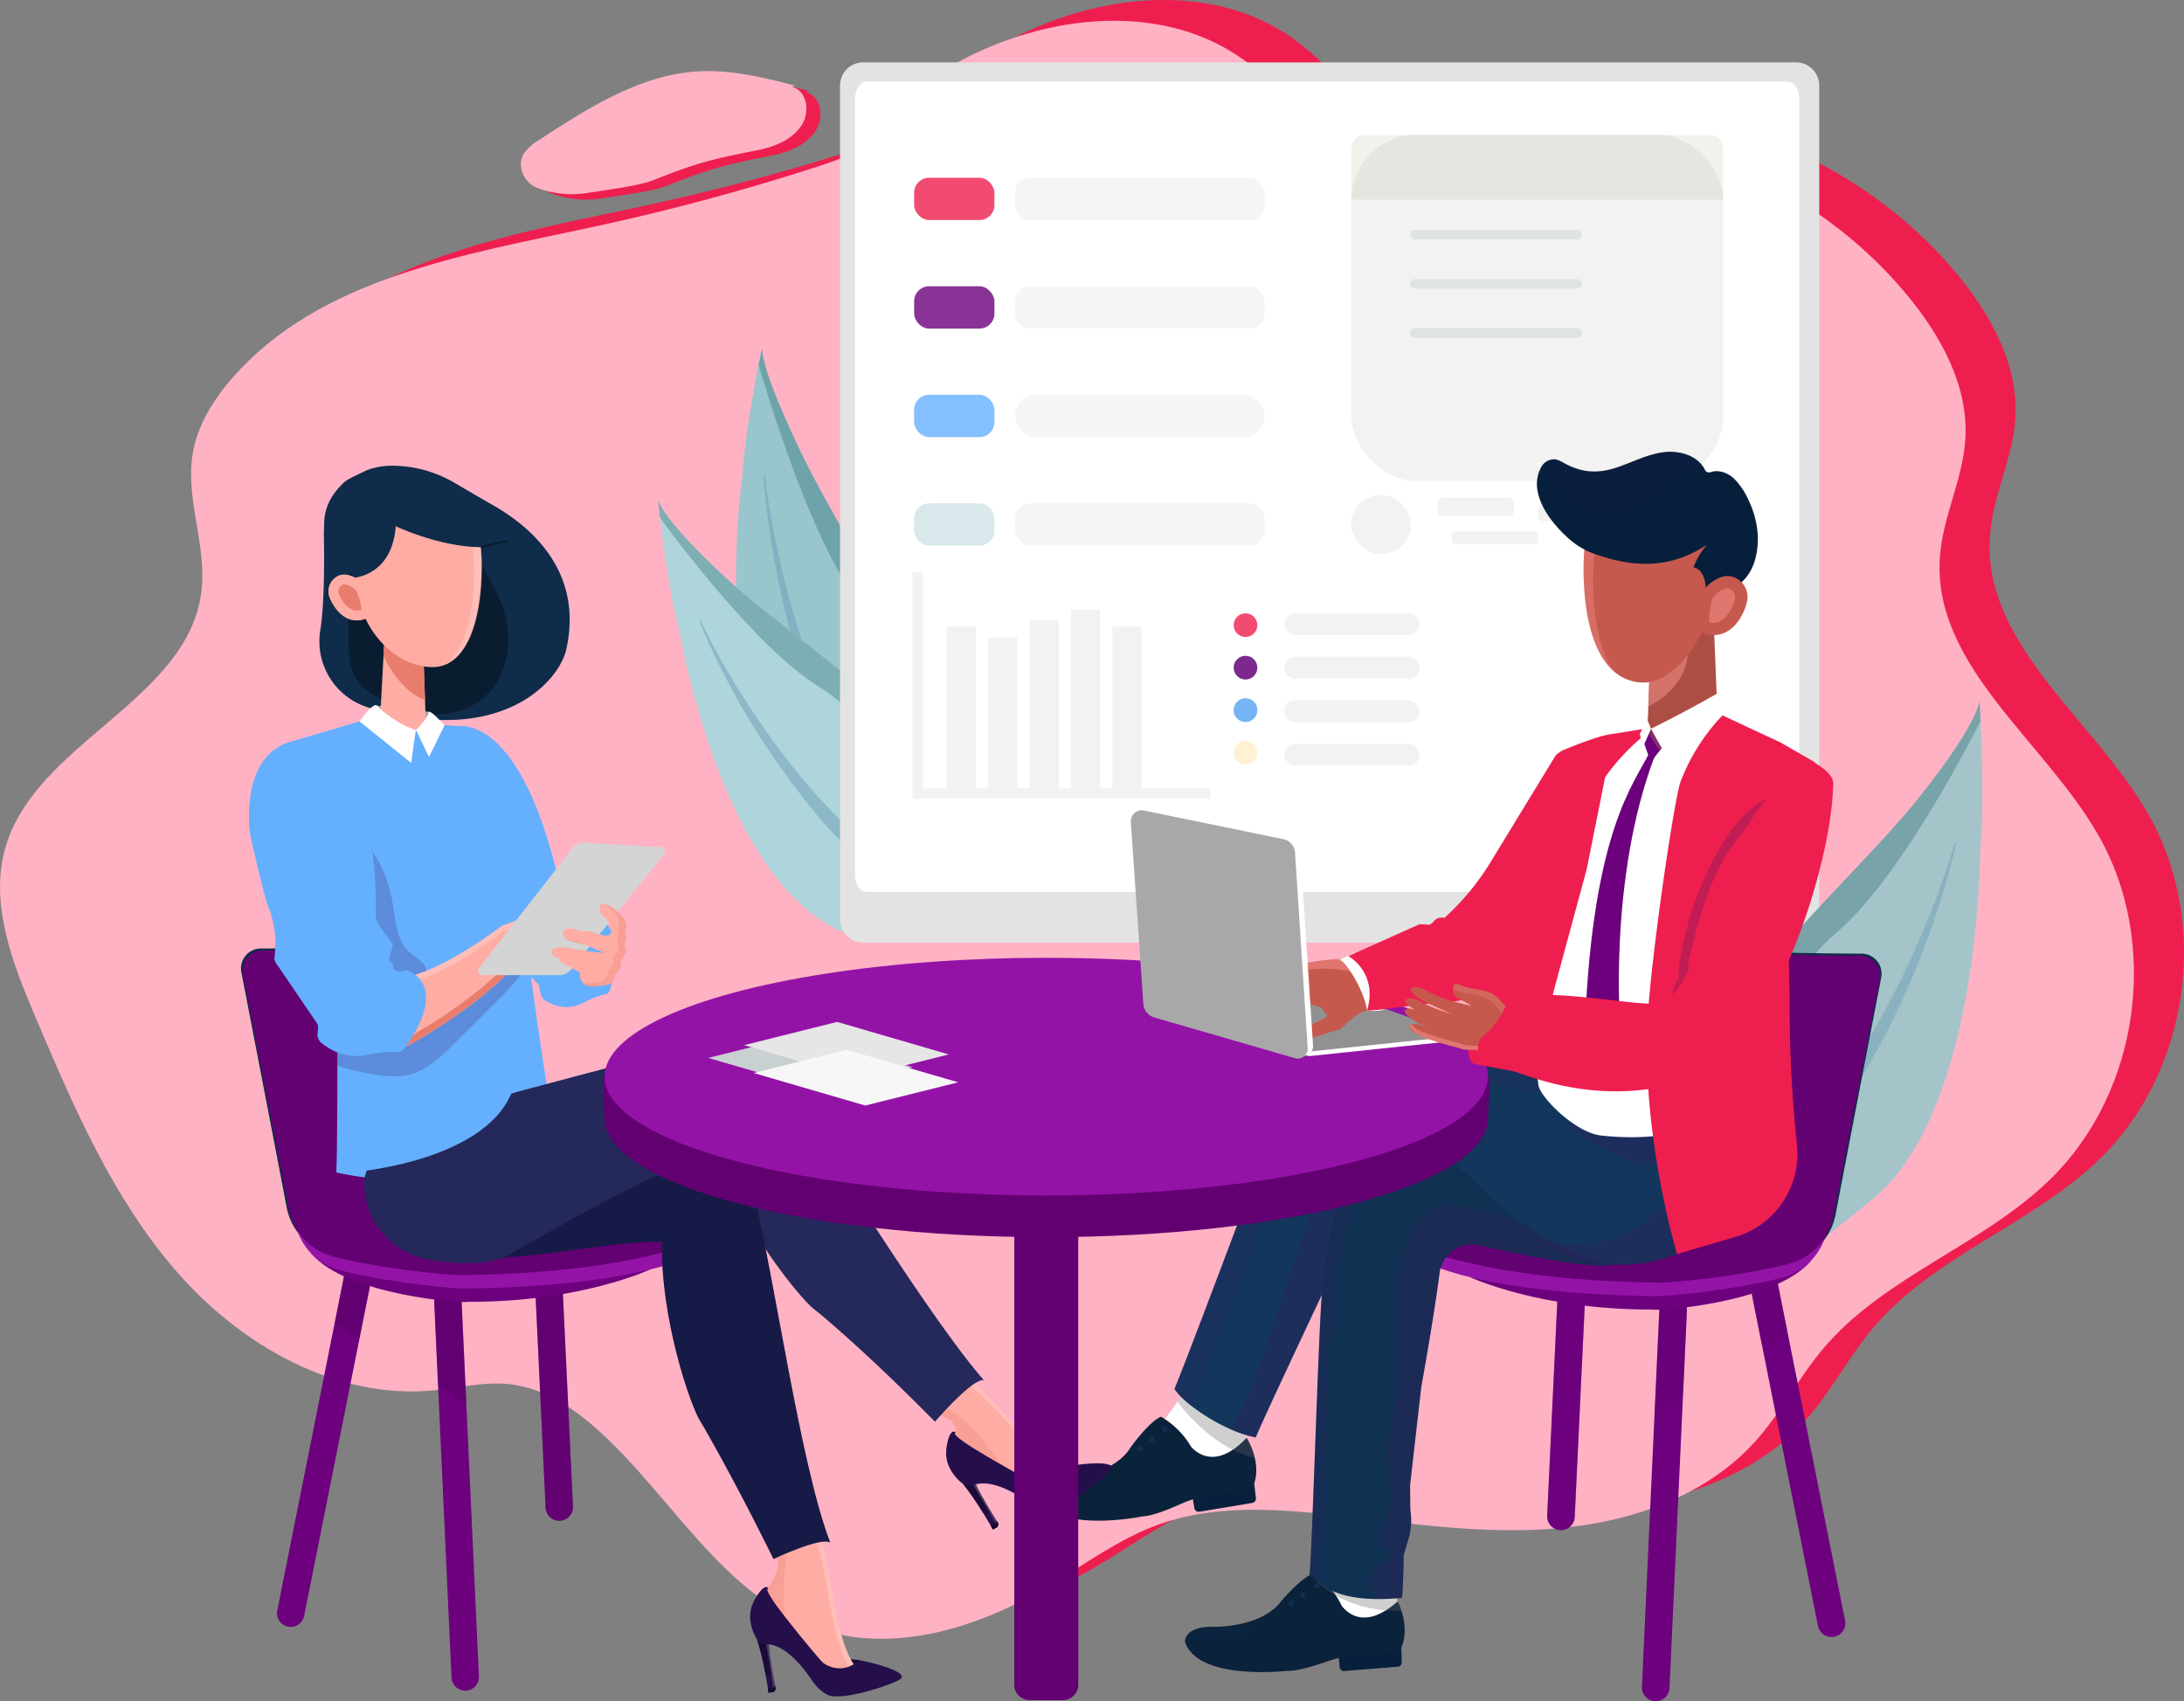 <svg xmlns="http://www.w3.org/2000/svg" width="692" height="539" viewBox="0 0 692 539">
  <rect x="0" y="0" width="692" height="539" fill="#808080" stroke="none"/>
  <g id="Consultation_SVG" data-name="Consultation SVG" transform="translate(-0.005 -0.002)">
    <g id="Illustration" transform="translate(0.005 0.002)">
      <g id="Background">
        <path id="Path_6604" data-name="Path 6604" d="M2308.215,386.738c-10.873,12.108-23.735,25.4-40.739,30.89q-34.531,11.152-70.058,18.817c-41.447,8.94-87.322,16.22-115.028,48.267-5.9,6.824-10.82,14.828-12.284,23.724-2.383,14.479,4.6,29.181,2.758,43.737-4.356,34.48-52.544,47.649-62.108,81.065-5.1,17.831,2.282,36.587,9.535,53.656,12.11,28.5,24.542,57.522,44.93,80.841s50.446,40.4,81.3,37.423c7.9-.762,15.776-2.8,23.673-2,10.761,1.1,20.318,7.37,28.358,14.593,23.5,21.113,39.615,52.668,69.531,62.858,24.116,8.211,50.948-.22,72.836-13.235,11.642-6.928,22.652-15.216,35.412-19.775,17.275-6.175,36.233-4.993,54.476-3.027,23.589,2.543,47.275,6.267,70.928,4.376s47.827-10.126,63.636-27.8c8.033-8.977,13.545-19.94,21.307-29.15,19.478-23.114,50.874-32.849,72.377-54.088,28-27.643,34.4-74.532,14.874-108.66-17.229-30.106-52.794-53.843-50.192-88.418.95-12.623,7.247-24.4,8.045-37.031,1.06-16.759-7.7-32.655-18.4-45.61-40.825-49.427-115.574-67.349-174.437-41.852-13.071-9.043-22.608-23.154-35.648-32.615-27.026-19.608-66.467-14.186-95.089,3.011Z" transform="translate(-1993.207 -371.252)" fill="#ee1f4f"/>
        <path id="Path_6605" data-name="Path 6605" d="M2601.923,659.158c-17.229-30.1-52.794-53.841-50.192-88.418.95-12.62,7.247-24.4,8.047-37.031,1.058-16.759-7.7-32.655-18.4-45.61-40.818-49.427-115.57-67.349-174.432-41.855-13.071-9.045-22.608-23.152-35.649-32.613-27.024-19.61-66.2-14.263-94.82,2.937l57.415,13.129-57.415-13.129c-5,17.133-24,25.47-41.006,30.962q-34.535,11.155-70.058,18.82c-41.447,8.94-87.32,16.217-115.027,48.267-5.9,6.824-10.82,14.826-12.284,23.724-2.381,14.476,4.6,29.179,2.758,43.735-4.356,34.482-52.545,47.651-62.108,81.068-5.1,17.831,2.284,36.587,9.535,53.656,12.11,28.5,24.542,57.52,44.93,80.839s50.446,40.4,81.3,37.423c7.9-.762,15.776-2.8,23.673-2,10.76,1.1,20.318,7.368,28.358,14.593,23.5,21.113,39.615,52.668,69.531,62.856,24.116,8.213,50.948-.22,72.836-13.235,11.642-6.926,22.652-15.214,35.412-19.775,17.275-6.164,36.233-4.993,54.476-3.027,23.59,2.543,47.276,6.267,70.928,4.378s47.827-10.126,63.636-27.8c8.033-8.977,13.545-19.938,21.307-29.148,19.478-23.114,50.873-32.851,72.377-54.09C2615.036,740.175,2621.456,693.286,2601.923,659.158Z" transform="translate(-1937.055 -394.545)" fill="#ffb2c4"/>
        <path id="Path_6606" data-name="Path 6606" d="M2792.635,485.992c-10.429-2.66-21.1-5.342-32.166-4.437-17.643,1.44-33.8,11.7-48.978,21.613a15.29,15.29,0,0,0-4.8,4.206c-2.513,3.964-.126,9.183,3.963,10.951a31.138,31.138,0,0,0,15.1,1.806c9.372-1.414,17.616-2.5,22.021-4.252,13.891-5.505,18.376-6.573,32.883-9.44,5.234-1.035,10.759-3.217,13.785-7.615s1.967-11.277-3.008-12.528Z" transform="translate(-2536.189 -457.126)" fill="#ee1f4f"/>
        <path id="Path_6607" data-name="Path 6607" d="M2772.5,478.172c-10.429-2.66-21.1-5.342-32.168-4.437-17.641,1.44-33.8,11.7-48.976,21.613a15.284,15.284,0,0,0-4.8,4.2c-2.513,3.964-.128,9.185,3.964,10.953a31.137,31.137,0,0,0,15.1,1.806c9.372-1.414,17.616-2.5,22.021-4.252,13.891-5.505,18.376-6.575,32.883-9.44,5.232-1.035,10.759-3.219,13.785-7.617s1.964-11.275-3.008-12.525Z" transform="translate(-2520.496 -451.028)" fill="#ffb2c4"/>
      </g>
      <g id="Leaves_2" data-name="Leaves 2" transform="translate(208.474 110.325)">
        <path id="Path_6608" data-name="Path 6608" d="M3003.138,872.49c.075,3.05,1.949,11.3,12.51,33.326,12.31,25.669,44.464,73.606,48.324,104.525v.029c.786,6.307.392,11.9-1.592,16.462a18.392,18.392,0,0,1-1.321,2.491l-23.366,16.467c-3.356-.951-6.763-3.986-11.011-9.15-4.087-4.979-8.949-11.935-15.284-20.92-6.56-9.306-10.641-21.019-13.1-33.183-6.721-33.264-1.3-69.891-1.3-69.891.568-10.709,3.336-26.09,5.065-34.927C3002.519,875.5,3002.878,873.7,3003.138,872.49Z" transform="translate(-2970.182 -872.49)" fill="#99c5cc"/>
        <g id="Group_997" data-name="Group 997" transform="translate(33.471 40.053)" opacity="0.61">
          <path id="Path_6609" data-name="Path 6609" d="M3034.877,1054.38a259.714,259.714,0,0,0,5.228,28.9c2.187,9.511,4.858,18.874,7.943,28.065s6.912,18.057,10.57,26.995q2.757,6.694,5.752,13.294c1.955,4.426,4.081,8.766,6.087,13.212l-.317.2a120.118,120.118,0,0,1-8.077-12.153c-1.277-2.077-2.381-4.248-3.559-6.386-.579-1.072-1.1-2.178-1.647-3.266s-1.1-2.182-1.6-3.29a145.465,145.465,0,0,1-5.525-13.58c-.775-2.323-1.576-4.624-2.3-6.979-.764-2.325-1.456-4.677-2.163-7.022-2.763-9.4-5.1-18.938-6.938-28.6-.9-4.844-1.689-9.689-2.341-14.586s-1.194-9.795-1.465-14.754Z" transform="translate(-3034.52 -1054.38)" fill="#77a5ba"/>
        </g>
        <path id="Path_6610" data-name="Path 6610" d="M3027.4,877.711c.44-2.2.8-4,1.053-5.221.075,3.05,1.949,11.3,12.51,33.326,12.309,25.669,44.464,73.606,48.324,104.525l-9.5,6.54s-8.049-45.49-23.3-67.683C3042.506,928.885,3029.494,884.976,3027.4,877.711Z" transform="translate(-2995.497 -872.49)" fill="#175c62" opacity="0.32"/>
        <path id="Path_6611" data-name="Path 6611" d="M2987.246,1211.427l-11.715,19.625-35.823-3.79-3.946-2.356a45.709,45.709,0,0,1-3.838-2.565c-7.487-5.551-13.813-13.54-19.116-22.49-16.92-28.55-23.375-66.863-23.375-66.863-2.852-10.66-5.1-27.013-6.251-36.484-.287-2.367-.5-4.3-.661-5.613,1.037,2.907,5.428,9.876,22.443,25.507q1.117,1.026,2.339,2.1c4.75,4.164,10.638,8.828,17.055,13.873l3.651,2.863c3.706,2.909,7.544,5.928,11.4,9.028,7.465,6.009,15.009,12.332,21.851,18.843a147.717,147.717,0,0,1,14.829,16.046,70.618,70.618,0,0,1,7.89,12.369v.029c2.746,5.672,4.142,11.3,3.7,16.766A23.515,23.515,0,0,1,2987.246,1211.427Z" transform="translate(-2882.52 -1042.797)" fill="#add5db"/>
        <g id="Group_998" data-name="Group 998" transform="translate(13.188 86.345)" opacity="0.61">
          <path id="Path_6612" data-name="Path 6612" d="M2942.747,1264.6a223.225,223.225,0,0,0,14.122,25.134A246.333,246.333,0,0,0,2973.3,1312.6c5.851,7.232,12.29,13.756,18.588,20.431q4.739,4.99,9.676,9.766c3.259,3.228,6.653,6.285,9.967,9.5l-.24.361a91.707,91.707,0,0,1-11.521-7.414c-1.872-1.321-3.609-2.83-5.4-4.263-.881-.727-1.731-1.517-2.6-2.275s-1.731-1.522-2.565-2.321a115.171,115.171,0,0,1-9.552-10.16c-1.471-1.832-2.966-3.638-4.4-5.505-1.462-1.839-2.863-3.744-4.279-5.626a254.254,254.254,0,0,1-15.654-23.932c-2.385-4.184-4.677-8.467-6.844-12.842s-4.237-8.828-6.062-13.472Z" transform="translate(-2942.409 -1264.6)" fill="#77a5ba"/>
        </g>
        <path id="Path_6613" data-name="Path 6613" d="M2883.181,1096.5c-.286-2.367-.5-4.3-.661-5.613,1.035,2.909,5.428,9.876,22.441,25.506,19.818,18.209,65.558,47.3,79.021,75.119l-6.952,11.42s-22.058-39.659-43.583-52.929C2913.75,1137.866,2887.47,1102.4,2883.181,1096.5Z" transform="translate(-2882.52 -1042.797)" fill="#175c62" opacity="0.32"/>
      </g>
      <g id="screen" transform="translate(266.168 19.763)">
        <path id="Path_6614" data-name="Path 6614" d="M3453.563,468.335v264.2a7.328,7.328,0,0,1-7.328,7.328h-295.6a7.322,7.322,0,0,1-7.329-7.328v-264.2a7.328,7.328,0,0,1,7.329-7.335h295.606A7.328,7.328,0,0,1,3453.563,468.335Z" transform="translate(-3143.31 -461)" fill="#e3e3e3"/>
        <path id="Path_6615" data-name="Path 6615" d="M3164.76,494.338v245.4c0,3.12,1.645,5.644,3.669,5.644h291.9a2.443,2.443,0,0,0,.918-.2,1.377,1.377,0,0,0,.22-.1,3.13,3.13,0,0,0,.531-.344,4.1,4.1,0,0,0,.647-.661l.048-.066a7.175,7.175,0,0,0,1.277-4.281v-245.4c0-3.12-1.641-5.648-3.668-5.648H3168.429C3166.405,488.69,3164.76,491.218,3164.76,494.338Z" transform="translate(-3160.037 -482.593)" fill="#fff"/>
        <g id="Icon_5" data-name="Icon 5" transform="translate(124.729 174.562)">
          <circle id="Ellipse_533" data-name="Ellipse 533" cx="3.746" cy="3.746" r="3.746" fill="#ee1f4f" opacity="0.8"/>
          <circle id="Ellipse_534" data-name="Ellipse 534" cx="3.746" cy="3.746" r="3.746" transform="translate(0 13.463)" fill="#b6ccd1"/>
          <circle id="Ellipse_535" data-name="Ellipse 535" cx="3.746" cy="3.746" r="3.746" transform="translate(0 13.463)" fill="#6d007d" opacity="0.8"/>
          <circle id="Ellipse_536" data-name="Ellipse 536" cx="3.746" cy="3.746" r="3.746" transform="translate(0 26.927)" fill="#b6ccd1"/>
          <circle id="Ellipse_537" data-name="Ellipse 537" cx="3.746" cy="3.746" r="3.746" transform="translate(0 26.927)" fill="#65afff" opacity="0.8"/>
          <circle id="Ellipse_538" data-name="Ellipse 538" cx="3.746" cy="3.746" r="3.746" transform="translate(0 40.39)" fill="#fff1d1"/>
          <rect id="Rectangle_230" data-name="Rectangle 230" width="42.867" height="6.829" rx="3.414" transform="translate(16)" fill="#f2f2f2"/>
          <rect id="Rectangle_231" data-name="Rectangle 231" width="42.867" height="6.829" rx="3.414" transform="translate(16 13.796)" fill="#f2f2f2"/>
          <rect id="Rectangle_232" data-name="Rectangle 232" width="42.867" height="6.829" rx="3.414" transform="translate(16 13.796)" fill="#f2f2f2"/>
          <rect id="Rectangle_233" data-name="Rectangle 233" width="42.867" height="6.829" rx="3.414" transform="translate(16 27.59)" fill="#f2f2f2"/>
          <rect id="Rectangle_234" data-name="Rectangle 234" width="42.867" height="6.829" rx="3.414" transform="translate(16 27.59)" fill="#f2f2f2"/>
          <rect id="Rectangle_235" data-name="Rectangle 235" width="42.867" height="6.829" rx="3.414" transform="translate(16 41.386)" fill="#f2f2f2"/>
        </g>
        <g id="Icon_4" data-name="Icon 4" transform="translate(22.965 161.633)">
          <rect id="Rectangle_236" data-name="Rectangle 236" width="9.277" height="51.612" transform="translate(10.783 17.037)" fill="#f2f2f2"/>
          <rect id="Rectangle_237" data-name="Rectangle 237" width="9.277" height="48.034" transform="translate(23.925 20.616)" fill="#f2f2f2"/>
          <rect id="Rectangle_238" data-name="Rectangle 238" width="9.277" height="53.618" transform="translate(37.065 15.031)" fill="#f2f2f2"/>
          <rect id="Rectangle_239" data-name="Rectangle 239" width="9.277" height="56.91" transform="translate(50.207 11.739)" fill="#f2f2f2"/>
          <rect id="Rectangle_240" data-name="Rectangle 240" width="9.277" height="51.612" transform="translate(63.347 17.037)" fill="#f2f2f2"/>
          <path id="Path_6616" data-name="Path 6616" d="M1404.974,895.468H1310.55V823.76h3.3v68.4h91.121Z" transform="translate(-1310.55 -823.76)" fill="#f2f2f2"/>
        </g>
        <g id="Icon_3" data-name="Icon 3" transform="translate(161.979 137.054)">
          <rect id="Rectangle_241" data-name="Rectangle 241" width="18.907" height="18.715" rx="9.33" fill="#f2f2f2"/>
          <rect id="Rectangle_242" data-name="Rectangle 242" width="24.117" height="5.595" rx="1.33" transform="translate(27.396 0.965)" fill="#f2f2f2"/>
          <rect id="Rectangle_243" data-name="Rectangle 243" width="27.396" height="4.052" rx="1.33" transform="translate(31.835 11.576)" fill="#f2f2f2"/>
          <rect id="Rectangle_244" data-name="Rectangle 244" width="23.729" height="4.823" rx="1.33" transform="translate(59.231 3.473)" fill="#f2f2f2"/>
          <rect id="Rectangle_245" data-name="Rectangle 245" width="24.309" height="3.087" rx="1.3" transform="translate(70.034 12.155)" fill="#f2f2f2"/>
        </g>
        <g id="Icon_2" data-name="Icon 2" transform="translate(161.97 22.956)">
          <rect id="Icon_1" data-name="Icon 1" width="117.854" height="109.707" rx="20.74" transform="translate(0.009 0)" fill="#f2f2f2"/>
          <path id="Icon_1-2" data-name="Icon 1" d="M1946.2,194h109.073a4.391,4.391,0,0,1,4.382,4.391v16.137H1941.8V198.391a4.391,4.391,0,0,1,4.4-4.391Z" transform="translate(-1941.8 -194)" fill="#606217" opacity="0.08"/>
          <rect id="Rectangle_246" data-name="Rectangle 246" width="54.444" height="2.979" rx="1.49" transform="translate(18.66 30.115)" fill="#174f62" opacity="0.09"/>
          <rect id="Rectangle_247" data-name="Rectangle 247" width="54.444" height="2.979" rx="1.49" transform="translate(18.66 45.704)" fill="#174f62" opacity="0.09"/>
          <rect id="Rectangle_248" data-name="Rectangle 248" width="54.444" height="2.979" rx="1.49" transform="translate(18.66 61.292)" fill="#174f62" opacity="0.09"/>
        </g>
        <g id="Icon_1-3" data-name="Icon 1" transform="translate(23.476 36.55)">
          <rect id="Rectangle_249" data-name="Rectangle 249" width="25.445" height="13.411" rx="4.75" fill="#ee1f4f" opacity="0.8"/>
          <rect id="Rectangle_250" data-name="Rectangle 250" width="79.087" height="13.411" rx="4.75" transform="translate(31.978)" fill="#f5f5f5"/>
          <rect id="Rectangle_251" data-name="Rectangle 251" width="25.445" height="13.411" rx="4.75" transform="translate(0 34.385)" fill="#6d007d" opacity="0.8"/>
          <rect id="Rectangle_252" data-name="Rectangle 252" width="79.087" height="13.411" rx="4.75" transform="translate(31.978 34.385)" fill="#f5f5f5"/>
          <rect id="Rectangle_253" data-name="Rectangle 253" width="25.445" height="13.411" rx="4.75" transform="translate(0 68.77)" fill="#65afff" opacity="0.8"/>
          <rect id="Rectangle_254" data-name="Rectangle 254" width="79.087" height="13.411" rx="6.705" transform="translate(31.978 68.77)" fill="#f5f5f5"/>
          <rect id="Rectangle_255" data-name="Rectangle 255" width="25.445" height="13.411" rx="4.75" transform="translate(0 103.155)" fill="#d8e8eb"/>
          <rect id="Rectangle_256" data-name="Rectangle 256" width="79.087" height="13.411" rx="4.75" transform="translate(31.978 103.155)" fill="#f5f5f5"/>
        </g>
      </g>
      <g id="Leaves_1" data-name="Leaves 1" transform="translate(531.75 222.099)">
        <path id="Path_6617" data-name="Path 6617" d="M4443.763,1380.3c-.606,3.411-4.184,11.845-20.1,31.743-18.559,23.183-63.768,62.142-73.5,95.257v.031c-1.982,6.756-2.488,13.267-.986,19.358a27.854,27.854,0,0,0,1.085,3.437l24.062,29.666c4.025.513,8.465-1.3,14.229-5.135,5.554-3.693,12.332-9.249,21.17-16.414,9.141-7.417,15.842-18.717,20.75-31.3,13.433-34.411,13.468-78.369,13.468-78.369,1.18-12.373.632-31.064.154-41.87C4443.96,1384,4443.844,1381.8,4443.763,1380.3Z" transform="translate(-4348.298 -1380.3)" fill="#a5c4c9"/>
        <g id="Group_999" data-name="Group 999" transform="translate(27.755 44.856)" opacity="0.61">
          <path id="Path_6618" data-name="Path 6618" d="M4534.185,1584a245.085,245.085,0,0,1-10.964,30.186,264.98,264.98,0,0,1-13.943,27.949c-5.133,8.929-11.047,17.145-16.777,25.509q-4.316,6.263-8.894,12.3c-3.008,4.074-6.2,7.974-9.267,12.047l.333.372a96.415,96.415,0,0,0,11.372-9.909c1.828-1.744,3.468-3.675,5.19-5.532.85-.938,1.634-1.942,2.454-2.911s1.634-1.949,2.409-2.962a122.825,122.825,0,0,0,8.685-12.728c1.288-2.261,2.607-4.494,3.84-6.8,1.277-2.266,2.475-4.6,3.692-6.912a275.587,275.587,0,0,0,12.882-29.043c1.861-5.041,3.6-10.16,5.193-15.375s3.052-10.5,4.21-15.976Z" transform="translate(-4474.34 -1584)" fill="#77a5ba"/>
        </g>
        <path id="Path_6619" data-name="Path 6619" d="M4450.665,1386.7c-.121-2.7-.238-4.9-.319-6.4-.605,3.411-4.184,11.845-20.1,31.743-18.559,23.183-63.768,62.142-73.5,95.257l9.811,11.891s17.052-47.6,38.406-65.461C4424.511,1437.382,4447.009,1393.92,4450.665,1386.7Z" transform="translate(-4354.881 -1380.3)" fill="#175c62" opacity="0.32"/>
      </g>
      <g id="Men" transform="translate(328.948 143.144)">
        <path id="Path_6620" data-name="Path 6620" d="M4010.416,1744l-12.594,54.867c-2.189,9.539-9.786,17.918-19.356,18.913,0,0-40.738,3.378-42.471,5.536-1.123,1.4-.98.852,1.161,2,10.193,5.448,34.649,14.672,84.05,15.285,1.037.352,22.681-1.28,40.7-5.809a19.425,19.425,0,0,0,14.234-15.3c3.7-19.453,11.23-58.355,14.408-74.822a6.369,6.369,0,0,0-6.15-7.637c-11.973-.029-36.47-.317-62.184-1.964A11.413,11.413,0,0,0,4010.416,1744Z" transform="translate(-3823.444 -1578.035)" fill="#0f2c4a"/>
        <path id="Path_6621" data-name="Path 6621" d="M3824.385,2274.19a4.371,4.371,0,0,1-4.226-5.505L3851,2153a4.371,4.371,0,0,1,8.448,2.25l-30.844,115.692a4.374,4.374,0,0,1-4.222,3.246Z" transform="translate(-3733.54 -1901.423)" fill="#ffc948"/>
        <path id="Path_6622" data-name="Path 6622" d="M4300.425,2365.23h-.205a4.373,4.373,0,0,1-4.166-4.567l5.521-119.6a4.37,4.37,0,1,1,8.731.4l-5.519,119.6A4.372,4.372,0,0,1,4300.425,2365.23Z" transform="translate(-4104.752 -1969.374)" fill="#6d007d"/>
        <path id="Path_6623" data-name="Path 6623" d="M4470.4,2280.593a4.371,4.371,0,0,1-4.28-3.523l-23.426-117.4a4.371,4.371,0,0,1,8.573-1.711l23.437,117.407a4.372,4.372,0,0,1-3.431,5.142A4.431,4.431,0,0,1,4470.4,2280.593Z" transform="translate(-4219.041 -1905.077)" fill="#6d007d"/>
        <path id="Path_6624" data-name="Path 6624" d="M4164.072,2198.643h-.22a4.371,4.371,0,0,1-4.16-4.573l4.587-97.111a4.372,4.372,0,0,1,8.734.412l-4.589,97.111A4.371,4.371,0,0,1,4164.072,2198.643Z" transform="translate(-3998.418 -1857.004)" fill="#6d007d"/>
        <path id="Path_6625" data-name="Path 6625" d="M4164.072,2198.643h-.22a4.371,4.371,0,0,1-4.16-4.573l4.587-97.111a4.372,4.372,0,0,1,8.734.412l-4.589,97.111A4.371,4.371,0,0,1,4164.072,2198.643Z" transform="translate(-3998.418 -1857.004)" fill="#6d007d" opacity="0.32"/>
        <path id="Path_6626" data-name="Path 6626" d="M3953.634,2149.944a4.374,4.374,0,0,0-5.351,3.1l-3.523,13.213,6.695,8.823,5.274-19.781a4.369,4.369,0,0,0-3.094-5.353Z" transform="translate(-3830.819 -1901.455)" fill="#bf9736" opacity="0.32"/>
        <path id="Path_6627" data-name="Path 6627" d="M4323.345,2268.013l1.224-26.566a4.371,4.371,0,1,0-8.732-.4l-1.5,32.434Z" transform="translate(-4119.016 -1969.359)" fill="#630072" opacity="0.32"/>
        <path id="Path_6628" data-name="Path 6628" d="M4451.219,2157.958a4.371,4.371,0,0,0-8.573,1.711l5.759,28.847,7.95-4.827Z" transform="translate(-4219.001 -1905.077)" fill="#630072" opacity="0.32"/>
        <path id="Path_6629" data-name="Path 6629" d="M4048.24,2161.2s22.3,10.491,58.24,10.3c.583.581,38.479-1.874,49.932-15.507-.079.082-51.681-8.388-51.681-8.388l-47.593,11.266Z" transform="translate(-3911.512 -1899.742)" fill="#6d007d"/>
        <path id="Path_6630" data-name="Path 6630" d="M4001.471,1766.419l-12.64,54.866a22.743,22.743,0,0,1-19.726,17.605l-40.276,4.168c-2.422.249-.333-1.7.509.586,3.642,9.909,33.377,18.757,82.965,19.378,1.042.352,22.761-1.279,40.853-5.809a19.454,19.454,0,0,0,14.287-15.3c3.719-19.453,11.263-58.354,14.463-74.822a6.37,6.37,0,0,0-6.166-7.637c-12.017-.029-36.607-.317-62.42-1.964A11.44,11.44,0,0,0,4001.471,1766.419Z" transform="translate(-3817.514 -1595.521)" fill="#9413a7"/>
        <path id="Path_6631" data-name="Path 6631" d="M3998.771,1746.872l-12.823,54.867a22.946,22.946,0,0,1-20.012,17.606l-40.853,4.168a2.485,2.485,0,0,0-.907,4.67c10.378,5.448,35.281,14.672,85.587,15.285,1.055.352,23.089-1.279,41.443-5.809a19.57,19.57,0,0,0,14.492-15.3c3.772-19.453,11.427-58.355,14.672-74.822a6.4,6.4,0,0,0-6.263-7.637c-12.193-.029-37.138-.317-63.323-1.964A11.59,11.59,0,0,0,3998.771,1746.872Z" transform="translate(-3813.733 -1580.272)" fill="#630072"/>
        <path id="Path_6632" data-name="Path 6632" d="M3859.56,2744.614l.328,4.138a1.364,1.364,0,0,0,1.467,1.253l16.98-1.346a1.363,1.363,0,0,0,1.255-1.4l-.145-4.646Z" transform="translate(-3764.381 -2363.727)" fill="#07203b"/>
        <path id="Path_6633" data-name="Path 6633" d="M3833.714,2586.37l-11.834,13.584,10.834,15.346,16.6-8.3s-2.4-3.631.337-10.7Z" transform="translate(-3734.998 -2241.893)" fill="#fff"/>
        <path id="Path_6634" data-name="Path 6634" d="M3679.581,2635.3a26.517,26.517,0,0,1,8.727,10.374c2.4,3.1,8.178,7.124,17.724-1.405.053.139,4.089,7.707,1.163,14.661-.029.22-3.488,2.092-13.432,2.484a34.862,34.862,0,0,0-10.231,1.936c-3.979,1.407-9.436,3.065-12.441,2.92-.262.02-27.669,3.246-32.311-8.769-.513-1.277.5-5.309,8.68-5.166,0,0,14.263.441,21.023-7.331C3668.6,2644.731,3675.344,2636.69,3679.581,2635.3Z" transform="translate(-3592.131 -2280.048)" fill="#0b223b"/>
        <path id="Path_6635" data-name="Path 6635" d="M3805.9,2663.943a.863.863,0,1,1-.927-.793A.864.864,0,0,1,3805.9,2663.943Z" transform="translate(-3721.189 -2301.763)" fill="#103052"/>
        <path id="Path_6636" data-name="Path 6636" d="M3788.791,2675.811a.861.861,0,1,1-.927-.791A.86.86,0,0,1,3788.791,2675.811Z" transform="translate(-3707.855 -2311.02)" fill="#103052"/>
        <path id="Path_6637" data-name="Path 6637" d="M3841.129,2633.553c-.11-.106-6.91-.493-6.91-.493l-9.689,2.332s8.991,10.636,27.629,10.109a22.006,22.006,0,0,0-.786-2.09h0c-.233-.535-.4-.85-.41-.881a12.531,12.531,0,0,1-.026-7.4C3846.381,2634.423,3841.191,2633.611,3841.129,2633.553Z" transform="translate(-3737.065 -2278.301)" fill="#666" opacity="0.31"/>
        <path id="Path_6638" data-name="Path 6638" d="M3649.5,2711.55a1.64,1.64,0,0,0-.6.714,1.223,1.223,0,0,0,.751,1.4,3.2,3.2,0,0,0,1.713.119c2.129-.273,4.217-.881,6.364-.958,1.484-.057,2.973.141,4.457.044a11.282,11.282,0,0,0,6.547-2.686c.989-.85,1.982-1.6.564-2.05-1.279-.4-3.671.581-4.968.786a59.983,59.983,0,0,1-6.919.341C3654.649,2709.379,3651.736,2709.808,3649.5,2711.55Z" transform="translate(-3600.073 -2336.766)" fill="#0f2d4b" opacity="0.24"/>
        <path id="Path_6639" data-name="Path 6639" d="M3649,2510.222l.68,4.1a1.366,1.366,0,0,0,1.57,1.123l16.8-2.792a1.36,1.36,0,0,0,1.13-1.5l-.542-4.624Z" transform="translate(-3600.187 -2179.626)" fill="#07203b"/>
        <path id="Path_6640" data-name="Path 6640" d="M4303.54,1376.409l23-8.619s-6.014,6.763-6.122,6.826-6.811,2.726-7.211,2.911-4.184,1.762-4.263,1.867a38.306,38.306,0,0,1-4.552,1.341A39.1,39.1,0,0,1,4303.54,1376.409Z" transform="translate(-4110.594 -1291.651)" fill="#bfbfbf"/>
        <path id="Path_6641" data-name="Path 6641" d="M4148.774,1459.1l-11.9-1.5c1.541-2.975,2.759-14.4,3.462-17.751a65,65,0,0,1,4.5-13.01,4.115,4.115,0,0,1,2.153-2.068c3.2-1.321,10.843-4.4,14.657-4.981,2.488-.385,4.975-.773,7.463-1.193l3.728-.632c1.244-.22,2.486-.44,3.728-.678l.247,5.358c6.7,8.861,10.129,38.584,10.129,38.584l-10.648,105.479-36.471-9.376,5.714-99.276C4145.927,1454.648,4152.423,1459.2,4148.774,1459.1Z" transform="translate(-3980.625 -1330.251)" fill="#ee1f4f"/>
        <path id="Path_6642" data-name="Path 6642" d="M3613.229,2357.23l-10.629,14.545,12.111,14.364,15.831-9.689s-2.7-3.413-.577-10.687Z" transform="translate(-3564.005 -2063.21)" fill="#fff"/>
        <path id="Path_6643" data-name="Path 6643" d="M3466.25,2410.34a26.53,26.53,0,0,1,9.581,9.592c2.658,2.885,8.758,6.4,17.542-2.913.064.132,4.732,7.333,2.409,14.509,0,.22-3.3,2.38-13.159,3.62a34.822,34.822,0,0,0-10.028,2.8c-3.845,1.74-9.141,3.858-12.146,3.964-.26.042-27.292,5.6-32.943-5.979-.619-1.226.046-5.331,8.207-5.888,0,0,14.249-.769,20.321-9.1C3456.12,2420.674,3462.147,2412.086,3466.25,2410.34Z" transform="translate(-3427.331 -2104.625)" fill="#0b223b"/>
        <path id="Path_6644" data-name="Path 6644" d="M3607.432,2425.118a.861.861,0,1,1-.991-.709A.861.861,0,0,1,3607.432,2425.118Z" transform="translate(-3566.439 -2115.588)" fill="#103052"/>
        <path id="Path_6645" data-name="Path 6645" d="M3588.282,2440.2a.859.859,0,1,1-.348-.561A.86.86,0,0,1,3588.282,2440.2Z" transform="translate(-3551.506 -2127.345)" fill="#103052"/>
        <path id="Path_6646" data-name="Path 6646" d="M3572.242,2453.448a.861.861,0,1,1-.991-.709A.86.86,0,0,1,3572.242,2453.448Z" transform="translate(-3538.998 -2137.679)" fill="#103052"/>
        <path id="Path_6647" data-name="Path 6647" d="M3642.529,2367.786l-.066-.035c-.762-.311-8-2.656-9.277-2.931-.3-.064-.83-.207-1.5-.39l-3.931,5.38s10.392,14.533,24.493,17.771a22.727,22.727,0,0,0-2.1-5.505h0c-.278-.513-.469-.815-.485-.845-.66-1.42-1.605-4.644-.09-9.839l-7.046-3.6h0Z" transform="translate(-3583.624 -2068.825)" fill="#666" opacity="0.31"/>
        <path id="Path_6648" data-name="Path 6648" d="M3826.271,2650.551a.861.861,0,1,1-.3-.587A.861.861,0,0,1,3826.271,2650.551Z" transform="translate(-3737.082 -2291.322)" fill="#103052"/>
        <path id="Path_6649" data-name="Path 6649" d="M3753.108,1890.1l-58.46-10.543a45.471,45.471,0,0,0-20.906,1.125l-1.015.3a15.247,15.247,0,0,0-8.733,6.712l-5.122,8.421a48.876,48.876,0,0,0-4.017,8.266c-6.241,16.654-28.547,76.112-31.434,82.674,2.922,4.862,16.3,13.756,25.823,15.375-.5-.352,40.227-86.068,40.227-86.068s7.487-13.455,37.875,17.6c14.183,7.381,40.822,28.448,76.46-3.131-.493-.353,11.506-11.913,5.8-25.324C3808.256,1905.3,3753.108,1890.1,3753.108,1890.1Z" transform="translate(-3580.24 -1690.163)" fill="#12365c"/>
        <path id="Path_6650" data-name="Path 6650" d="M3659.972,1910.838a49.08,49.08,0,0,1,4.017-8.266l5.122-8.423a15.254,15.254,0,0,1,8.733-6.71l1.015-.3a45.471,45.471,0,0,1,20.906-1.123l58.46,10.543s40.251,11.092,52.812,14.454a19.023,19.023,0,0,0-1.44-5.536c-1.341-.22-56.489-15.414-56.489-15.414l-58.46-10.543a45.5,45.5,0,0,0-20.906,1.123l-1.015.3a15.247,15.247,0,0,0-8.733,6.712l-5.122,8.421a49.079,49.079,0,0,0-4.019,8.267c-6.238,16.654-28.545,76.112-31.432,82.674a23.555,23.555,0,0,0,5.53,5.521C3633.1,1982.5,3653.97,1926.86,3659.972,1910.838Z" transform="translate(-3580.24 -1690.132)" fill="#3c1865" opacity="0.17"/>
        <path id="Path_6651" data-name="Path 6651" d="M3749.064,2016.553c-3.6.6-7.379,3.981-9.689,6.606-3.792,4.309-6.192,9.647-8.32,14.974-8.923,22.368-14.078,46.259-25.011,67.718-.22.44-.44.905-.634,1.381a34.721,34.721,0,0,0,7.764,2.455c-.381-.271,23.562-50.918,34.685-74.381q1.53-6.327,3.433-12.552C3752.581,2018.546,3754.523,2015.639,3749.064,2016.553Z" transform="translate(-3644.175 -1797.421)" fill="#3e1762" opacity="0.26"/>
        <path id="Path_6652" data-name="Path 6652" d="M3870.816,2025.27s-18.222-17.317-28.805-12.95c-2.729.161-10.656,10.074-10.656,10.074s-6.564,6.743-9.4,36.79c-.916-.284-3.29,82.471-4.142,90.441,3.206,2.1,7.443,9.273,29.226,7.185.352-.493.612-13.606.612-13.606l1.777-6.06a21.3,21.3,0,0,0,.293-8.3l-.073-7.707,3.536-31.04s4.034-22.184,5.818-36.208a10.328,10.328,0,0,1,12.393-8.808c13.695,2.916,34.634,7.793,43.381,6.1C3915.071,2051.212,3893.105,2049.574,3870.816,2025.27Z" transform="translate(-3731.824 -1793.701)" fill="#103052"/>
        <path id="Path_6653" data-name="Path 6653" d="M3982.815,2123.708c.231.026-14.168-1.044-31.507-14.41q-9.42-2.264-18.913-4.2a11.8,11.8,0,0,0-5.567-.22,9.574,9.574,0,0,0-3.838,2.5c-6.849,6.707-8.916,16.927-9.051,26.513s1.321,19.224.033,28.724c-.828,6.141-2.786,12.125-3.109,18.314-.462,8.848,2.345,18.277-1.442,26.277-.771,1.63-1.777,3.645-.66,5.065.581.747,1.605,1.053,2.169,1.815,1.2,1.636-.465,3.856-2.16,4.972s-3.818,2.422-3.713,4.45a9.361,9.361,0,0,0,.954,2.682,12,12,0,0,1,.568,3.49c.5.013,1.009.018,1.541.018,2.1-.013,4.4-.13,6.963-.374.353-.493.612-13.607.612-13.607l1.777-6.06a21.3,21.3,0,0,0,.293-8.3l-.073-7.707,3.521-31.031s4.034-22.183,5.818-36.208a10.727,10.727,0,0,1,12.772-8.808c.7.148,1.42.333,2.163.546C3955.6,2121.085,3974.586,2125.3,3982.815,2123.708Z" transform="translate(-3799.855 -1866.229)" fill="#3e1762" opacity="0.26"/>
        <path id="Path_6654" data-name="Path 6654" d="M3818.2,2149.878l.029.022c.115.083.22.174.348.269l.024.02c.123.1.247.2.374.308l.059.051.319.269c.595.506,1.271,1.081,2.09,1.676.956-15.027,3.118-88.664,3.981-88.4,2.841-30.047,9.4-36.79,9.4-36.79s7.927-9.909,10.658-10.074c3.807-1.57,5.8-3.213,6.3-4.466-3.462-1.215-6.875-1.619-9.733-.44h0a6.749,6.749,0,0,0-3.045,1.841q-.315.271-.634.568c-.881.813-1.8,1.762-2.671,2.689-.42.441-.828.9-1.218,1.339l-.088.1-.674.769-.4.467c-.22.247-.41.478-.594.7l-.37.44-.39.469-.568.7a8.766,8.766,0,0,0-1,1.4c-.086.143-.178.3-.275.467l-.117.22-.154.28q-.284.528-.606,1.2c-.044.09-.086.181-.13.275-.075.161-.152.328-.22.5-.042.095-.083.192-.127.289-.088.207-.181.416-.271.639a57.09,57.09,0,0,0-2.076,6c-.066.22-.132.453-.2.687-.394,1.4-.786,2.942-1.174,4.653q-.192.857-.383,1.762c-.125.608-.253,1.233-.377,1.878s-.247,1.31-.368,1.993q-.273,1.542-.533,3.213c-.057.372-.114.751-.169,1.134-.441,3.059-.865,6.45-1.22,10.207-.544-.167-1.6,28.937-2.55,54.283-.062,1.667-.123,3.319-.185,4.944-.577,15.28-1.1,28.288-1.407,31.214C3817.966,2149.707,3818.083,2149.79,3818.2,2149.878Z" transform="translate(-3731.863 -1793.706)" fill="#3c1865" opacity="0.17"/>
        <path id="Path_6655" data-name="Path 6655" d="M4137.34,2064.545c14.349,7.8,35.629,16.346,62.285-4.2a35.771,35.771,0,0,0-.982-5.968c-1.143-4.807-3.057-11.054-7.538-13.855-4.688-2.929-5.813,2.627-7.412,6.106a34.527,34.527,0,0,1-19.979,17.991A41.772,41.772,0,0,1,4137.34,2064.545Z" transform="translate(-3980.992 -1815.601)" fill="#3e1762" opacity="0.26"/>
        <path id="Path_6656" data-name="Path 6656" d="M4190,1968.964s15.8,16.516,39.842,13.016c0,.293-6.742-14.569-6.742-14.569l-26.425-4.371Z" transform="translate(-4022.056 -1755.823)" fill="#3e1762" opacity="0.26"/>
        <path id="Path_6657" data-name="Path 6657" d="M3846.693,1801.814l-3.3-3.054Z" transform="translate(-3751.771 -1627.719)" fill="#f4908c"/>
        <path id="Path_6658" data-name="Path 6658" d="M4157.811,1437.441c2.422-12.69,12.694-25.905,22.881-33.647l21.7-5.664c10.79,4.961,19.378,11.64,21.19,23.536a82.376,82.376,0,0,1-5.551,44.275c-2.656,6.26-6.1,12.2-8.024,18.737a43.267,43.267,0,0,0,1.724,28.807c.753,1.762,1.982,8.322.353,9.306-14.974,9.044-32.549,10.748-46.752,9.136-8.218-.932-19.145-12.021-19.806-15.815C4142.328,1497.751,4155.382,1450.132,4157.811,1437.441Z" transform="translate(-3986.984 -1315.31)" fill="#fff"/>
        <path id="Path_6659" data-name="Path 6659" d="M4347.392,1453.125c1.568-.8,2.583-1.343,2.583-1.343l6.773-21.6c1.676-5.34,3.6-10.8-.722-14.364l-10.519-6.031-18.379-8.588a63.985,63.985,0,0,0-13.19,20.772c-1.982,5.3-8.5,49.493-10.242,71.347-3.083,38.664,9.075,78.567,9.075,78.567l18.444-5.424a27.4,27.4,0,0,0,19.528-29.1c-1.176-11.394-2.268-26.13-2.327-41.839C4348.37,1483.293,4347.922,1467.676,4347.392,1453.125Z" transform="translate(-4110.325 -1317.704)" fill="#ee1f4f"/>
        <path id="Path_6660" data-name="Path 6660" d="M2388.424,919.017l-22.214,13.17,1.233-34.947,19.9-4.911Z" transform="translate(-2173.325 -839.139)" fill="#ad4e44"/>
        <path id="Path_6661" data-name="Path 6661" d="M4305.969,1287.661l-.729,20.635a22.891,22.891,0,0,0,9.218-7.665,17.272,17.272,0,0,0,3.3-8.786l.544-6.115H4306.16l-.048.013Z" transform="translate(-4111.919 -1227.661)" fill="#f4908c" opacity="0.54"/>
        <path id="Path_6662" data-name="Path 6662" d="M4254.385,1091.116c0,17.559-12.332,36.948-24.349,35.88-20.1-1.788-18.266-38.633-17.55-43.449,2.688-18.057,9.707-20.638,21.782-20.638S4254.385,1073.546,4254.385,1091.116Z" transform="translate(-4039.285 -1053.907)" fill="#c6594e"/>
        <path id="Path_6663" data-name="Path 6663" d="M4237.3,1066.458a18.255,18.255,0,0,1,5.976.976,17.146,17.146,0,0,0-10.916-4.464c-10.914.3-17.333,3.523-19.876,20.614-.594,3.995-1.956,30.025,9.068,39.807-7.718-11.416-6.571-32.712-6.038-36.294C4218.2,1069.035,4225.222,1066.458,4237.3,1066.458Z" transform="translate(-4039.285 -1053.954)" fill="#f4908c" opacity="0.36"/>
        <path id="Path_6664" data-name="Path 6664" d="M4308.89,1468.886v-.046C4308.9,1468.875,4308.9,1468.886,4308.89,1468.886Z" transform="translate(-4114.766 -1370.449)" fill="#021f42"/>
        <path id="Path_6665" data-name="Path 6665" d="M4298.8,1424.314c.5.1,1.936-3.984,1.936-3.984l.881.084,3.893,4.8s-4.3,5.272-4.538,5.794C4300.924,1430.449,4298.33,1424.221,4298.8,1424.314Z" transform="translate(-4106.853 -1332.621)" fill="#6d007d"/>
        <path id="Path_6666" data-name="Path 6666" d="M4305.47,1421.871c.742,1.16,1.982,3.118,3.552,5.668.938-1.167,1.749-2.165,1.749-2.165l-3.893-4.8-.412-.04c-.174.024-.348.046-.516.062C4305.875,1420.8,4305.695,1421.294,4305.47,1421.871Z" transform="translate(-4112.099 -1332.777)" fill="#bf9736" opacity="0.32"/>
        <path id="Path_6667" data-name="Path 6667" d="M2359.571,1038.657l-2.693,6.137-.848-4.547,2.3-4.567Z" transform="translate(-2165.387 -950.922)" fill="#fff"/>
        <path id="Path_6668" data-name="Path 6668" d="M4236.126,1455.481c-14.809,39.271-10.81,86.217-10.81,86.217l-7.991,4.893s-2.358-3.964-3.235-5.725c2.5-61.933,15.6-76.788,20.3-86.393C4235.05,1453.123,4236.126,1455.481,4236.126,1455.481Z" transform="translate(-4040.841 -1358.921)" fill="#6d007d"/>
        <path id="Path_6669" data-name="Path 6669" d="M4331.589,1371.784c.106.905.22,3.327.22,3.327s-8.627,9.414-18.143,12.151c-3.017-4.941-4.477-7.9-4.477-7.9s10.44-5.065,21.765-11.6C4330.948,1367.774,4331.479,1370.857,4331.589,1371.784Z" transform="translate(-4115 -1291.635)" fill="#fff"/>
        <path id="Path_6670" data-name="Path 6670" d="M4387.469,1253.72a6.35,6.35,0,0,0-.37,2.171C4387.234,1255.151,4387.357,1254.429,4387.469,1253.72Z" transform="translate(-4175.753 -1202.7)" fill="#310137"/>
        <path id="Path_6671" data-name="Path 6671" d="M4397.6,1081.507a29.49,29.49,0,0,0-3.021-11.671,21.162,21.162,0,0,0-3.667-5.725c-.334-.954.41,1.321-.568,1.176a3.008,3.008,0,0,0-1.982.484c-1.03.28-1.72,1.2-2.642,2.154a26.689,26.689,0,0,0-6.538,11.211s5.18,7.318,2.129,26.548c.861-2.4,3.094-4.138,5.3-5.913.553-.44,1.117-.894,1.672-1.359l.022,2.259c1.136-2.376,3.523-3.862,5.267-5.831C4396.71,1091.282,4397.67,1086.259,4397.6,1081.507Z" transform="translate(-4169.577 -1054.661)" fill="#06203b"/>
        <path id="Path_6672" data-name="Path 6672" d="M4385.679,1148.178a25.033,25.033,0,0,0-1.883-10.057,17.861,17.861,0,0,0-2.772-5.049c-.22-.826.271,1.152-.548.964a2.584,2.584,0,0,0-1.713.293A5.7,5.7,0,0,0,4376.4,1136a22.618,22.618,0,0,0-6.177,9.108s6.487.22,2.8,16.3c.868-1.982.331,2.96,2.3,1.583.491-.344,1-.691,1.491-1.053l-.11,1.914c1.1-1.944,3.2-3.065,4.792-4.624C4384.366,1156.4,4385.468,1152.2,4385.679,1148.178Z" transform="translate(-4162.59 -1108.462)" fill="#06203b"/>
        <path id="Path_6673" data-name="Path 6673" d="M4386.349,1200.85a6.691,6.691,0,0,1,5.152,7.927c-.775,3.607-4.51,12.215-12.771,10.44-4.466-.958-2.863-7.978-2.085-11.585S4382.727,1200.073,4386.349,1200.85Z" transform="translate(-4166.877 -1161.395)" fill="#c6594e"/>
        <path id="Path_6674" data-name="Path 6674" d="M4393.6,1222.163c.295-1.376,2.927-3.666,4.812-3.823a.953.953,0,0,1,.291,0,2.824,2.824,0,0,1,1.788,1.226,2.782,2.782,0,0,1,.39,2.107c-.4,1.865-2.436,7.267-6.4,7.6h0a5.975,5.975,0,0,1-1.592-.1c-.334-.918-.112-3.2.661-6.8Z" transform="translate(-4180.155 -1175.102)" fill="#f4908c" opacity="0.54"/>
        <path id="Path_6675" data-name="Path 6675" d="M4349.082,1796.182c-.011-2.929-.044-6.058-.1-9.321a3.808,3.808,0,0,0-.953-.048,7.129,7.129,0,0,0-2.916,1.072c-6.705,3.788-11.981,9.594-17.6,14.862s-12.02,10.226-19.6,11.616a16.141,16.141,0,0,0-3.869,1.242c.235,5.322.674,10.515,1.235,15.463,6.4,2,25.779-2.808,30.243-6.912,6.943-6.386,7.577-6.12,9.665-16.883.351-1.8,2.733-2.6,3.979-4.043Q4349.1,1799.747,4349.082,1796.182Z" transform="translate(-4110.991 -1618.394)" fill="#ee1f4f" opacity="0.26"/>
        <path id="Path_6676" data-name="Path 6676" d="M4332.44,1554.845a4.13,4.13,0,0,0-2.422,1.8c-2.662,3.391-4.624,7.3-7.44,10.57-1.051,1.227-2.227,2.38-3.352,3.565,2.147-9.658,4.589-19.261,8.538-28.316,4.71-10.805,11.594-18.026,19.6-26.3-8.845,2.422-15.247,11.7-19.327,19.347a106.866,106.866,0,0,0-11.3,33.883,18.01,18.01,0,0,0-.24,4.673,12.037,12.037,0,0,0-1.542,3.059c-.607,1.87-.7,3.979-1.9,5.536-1.1,1.418-2.909,2.1-4.14,3.4-1.332,1.409-2.378,4.966-.751,6.577.856.848,1.87.44,2.942.548a11.451,11.451,0,0,1,3.787,1.418,9.034,9.034,0,0,0,8.588-.277c2.067-1.339,3.316-3.607,4.43-5.8a85.45,85.45,0,0,0,8.022-21.6,18.565,18.565,0,0,0,.088-8.888C4335.51,1556.371,4334.167,1554.585,4332.44,1554.845Z" transform="translate(-4113.552 -1407.357)" fill="#3e1762" opacity="0.26"/>
        <path id="Path_6677" data-name="Path 6677" d="M3440.519,2491.7a4.941,4.941,0,0,0-2.863,1.218,1.87,1.87,0,0,0,.1,2.766,2.74,2.74,0,0,0,1.843.15l8.588-1.3a14.327,14.327,0,0,0,3.744-.918,12.1,12.1,0,0,0,4.732-4.283c1.944-2.885-1.6-.718-2.852-.121C3449.785,2491.141,3444.851,2490.936,3440.519,2491.7Z" transform="translate(-3434.946 -2165.086)" fill="#0f2d4b" opacity="0.24"/>
        <path id="Path_6678" data-name="Path 6678" d="M4164.94,1054.966q-1.282-.416-2.572-.9a25.135,25.135,0,0,1-8.238-5.382c-5.384-5.012-11.964-13.893-7.9-21.622a4.707,4.707,0,0,1,4.234-2.662c1.418.09,2.643.98,3.9,1.623,5.437,2.753,10.271,2.887,16.122.9,4.794-1.63,9.378-4.047,14.4-4.741s10.838.881,13.212,5.347a2.15,2.15,0,0,0,.66.881,2.187,2.187,0,0,0,1.694-.064c2.49-.678,6.5.57,8.588,4.281,4.611,8.225-5.505,15.934-11.16,19.46C4187.034,1058.831,4176.343,1058.7,4164.94,1054.966Z" transform="translate(-3986.939 -1022.027)" fill="#06203b"/>
        <path id="Path_6679" data-name="Path 6679" d="M4190.709,1022.187c-5.016.694-9.6,3.111-14.395,4.741-5.851,1.982-10.685,1.854-16.121-.9-1.269-.643-2.484-1.541-3.9-1.623a4.542,4.542,0,0,0-3.852,2.046,20.48,20.48,0,0,0,9.724,12.217c6.869,3.744,15.6,3.336,22.517-.308,6.547-3.448,11.766-9.586,18.885-11.451C4201,1022.922,4195.487,1021.528,4190.709,1022.187Z" transform="translate(-3992.766 -1022.03)" fill="#3e1762" opacity="0.12"/>
      </g>
      <g id="Women" transform="translate(76.363 147.548)">
        <path id="Path_6680" data-name="Path 6680" d="M2396.912,1094.139c1.711-10.519,1.077-30.624,1.13-30.642l.112-3.781c.273-5.192,2.717-9.119,6.538-12.635,1.147-.953,7.047-3.642,7.047-3.642a22.255,22.255,0,0,1,7.791-1.409h0a39.219,39.219,0,0,1,19.757,5.341l11.548,6.735c12.219,6.729,29.869,21.166,23.892,46.657-3.008,10.88-21.924,30.23-62.626,17.863A21.9,21.9,0,0,1,2396.912,1094.139Z" transform="translate(-2371.787 -1042.03)" fill="#0f2c4a"/>
        <path id="Path_6681" data-name="Path 6681" d="M2487.465,1134.311c1.557,6.52,1.13,13.855-1.907,19.6a21.7,21.7,0,0,1-16.676,11.231c-6.6.784-13.243-1.165-19.424-4-4.127-1.894-8.412-4.523-10.319-9.218-1.29-3.175-1.292-6.826-1.358-10.35-.159-8.511-.815-17.2,1.165-25.392s7.372-15.947,14.571-16.918c5.6-.755,10.947,2.643,15.813,5.985a29.53,29.53,0,0,1,10.79,12.576C2482.636,1123.327,2486,1128.189,2487.465,1134.311Z" transform="translate(-2403.7 -1086.577)" fill="#0a1d30"/>
        <path id="Path_6682" data-name="Path 6682" d="M2479.48,1387.17l16.407,1.955-.387,7.857s-5.545,1.2-5.93,1.418-6.219-1.379-6.507-2.121-.482-3.743-1.207-4.323S2479.48,1387.17,2479.48,1387.17Z" transform="translate(-2436.398 -1311.168)" fill="#a79fb7"/>
        <path id="Path_6683" data-name="Path 6683" d="M2363.511,1736.629l12.5,54.468c2.173,9.469,9.716,17.788,19.215,18.775,0,0,40.441,3.354,42.163,5.505,1.116,1.387.973.846-1.152,1.982-10.119,5.406-34.4,14.564-83.438,15.172-1.031.35-22.51-1.271-40.4-5.767a19.282,19.282,0,0,1-14.128-15.194c-3.677-19.312-11.14-57.914-14.313-74.278a6.319,6.319,0,0,1,6.1-7.582c11.891-.029,36.206-.315,61.732-1.951A11.328,11.328,0,0,1,2363.511,1736.629Z" transform="translate(-2283.835 -1576.739)" fill="#0f2c4a"/>
        <path id="Path_6685" data-name="Path 6685" d="M2571.68,2353.342h.2a4.34,4.34,0,0,0,4.136-4.534l-5.479-118.729a4.34,4.34,0,1,0-8.67.4l5.479,118.726A4.34,4.34,0,0,0,2571.68,2353.342Z" transform="translate(-2500.641 -1965.236)" fill="#6d007d"/>
        <path id="Path_6686" data-name="Path 6686" d="M2339.966,2269.316a4.338,4.338,0,0,0,4.25-3.49l23.267-116.555a4.34,4.34,0,1,0-8.512-1.7l-23.27,116.555a4.336,4.336,0,0,0,4.259,5.188Z" transform="translate(-2324.213 -1901.403)" fill="#6d007d"/>
        <path id="Path_6687" data-name="Path 6687" d="M2710.275,2187.978h.209a4.34,4.34,0,0,0,4.129-4.541l-4.553-96.4a4.34,4.34,0,1,0-8.67.41l4.557,96.4A4.338,4.338,0,0,0,2710.275,2187.978Z" transform="translate(-2609.438 -1853.694)" fill="#630072"/>
        <path id="Path_6688" data-name="Path 6688" d="M2710.275,2187.978h.209a4.34,4.34,0,0,0,4.129-4.541l-4.553-96.4a4.34,4.34,0,1,0-8.67.41l4.557,96.4A4.338,4.338,0,0,0,2710.275,2187.978Z" transform="translate(-2609.438 -1853.694)" fill="#630072" opacity="0.32"/>
        <path id="Path_6689" data-name="Path 6689" d="M2923.478,2139.632a4.338,4.338,0,0,1,5.311,3.083l3.5,13.111-6.646,8.76-5.236-19.636a4.338,4.338,0,0,1,3.074-5.318Z" transform="translate(-2780.112 -1897.819)" fill="#bf9736" opacity="0.32"/>
        <path id="Path_6690" data-name="Path 6690" d="M2563.088,2256.832l-1.216-26.372a4.34,4.34,0,1,1,8.67-.4l1.483,32.2Z" transform="translate(-2500.643 -1965.22)" fill="#4e005a" opacity="0.32"/>
        <path id="Path_6691" data-name="Path 6691" d="M2423.6,2147.573a4.34,4.34,0,1,1,8.512,1.7l-5.726,28.626-7.892-4.792Z" transform="translate(-2388.838 -1901.403)" fill="#4e005a" opacity="0.32"/>
        <path id="Path_6692" data-name="Path 6692" d="M2491.9,2150.791s-22.139,10.414-57.817,10.22c-.577.579-38.2-1.859-49.568-15.392.079.081,51.308-8.328,51.308-8.328l47.248,11.187Z" transform="translate(-2362.341 -1896.107)" fill="#6d007d"/>
        <path id="Path_6693" data-name="Path 6693" d="M2376.088,1758.838l12.552,54.468a22.56,22.56,0,0,0,19.585,17.476l39.981,4.138c2.4.249.33-1.684-.5.584-3.616,9.834-33.134,18.618-82.357,19.228-1.035.35-22.6-1.271-40.557-5.767a19.3,19.3,0,0,1-14.183-15.194c-3.691-19.312-11.18-57.914-14.358-74.278a6.328,6.328,0,0,1,6.131-7.58c11.931-.029,36.334-.315,61.966-1.951A11.373,11.373,0,0,1,2376.088,1758.838Z" transform="translate(-2293.419 -1594.054)" fill="#9413a7"/>
        <path id="Path_6694" data-name="Path 6694" d="M2367.105,1739.487l12.73,54.468a22.776,22.776,0,0,0,19.867,17.476l40.56,4.14a2.468,2.468,0,0,1,.9,4.638c-10.3,5.406-35.026,14.562-84.964,15.172-1.048.35-22.921-1.271-41.141-5.767a19.431,19.431,0,0,1-14.388-15.194c-3.744-19.312-11.343-57.914-14.564-74.278a6.35,6.35,0,0,1,6.219-7.579c12.111-.029,36.867-.315,62.86-1.951a11.505,11.505,0,0,1,11.922,8.876Z" transform="translate(-2285.511 -1578.963)" fill="#630072"/>
        <path id="Path_6695" data-name="Path 6695" d="M2564.973,1418.1a6.931,6.931,0,0,1,5.065-1.149c5.835.956,19.1,7.621,28.528,46.492.634,2.149,4.4,5.2,5.9,6.826a1.6,1.6,0,0,1,.416,1.1l-.018,3.14a1.608,1.608,0,0,0,.793,1.4l.083.051a1.617,1.617,0,0,1,.742.986h0a1.614,1.614,0,0,0,2.546.881l.2-.154a1.607,1.607,0,0,1,1.336-.293c2.6.6,10.407,4.012,4.765,23.238a1.638,1.638,0,0,1-1.4,1.158,24.661,24.661,0,0,0-5.285,1.852l-2.026,1.022a11.187,11.187,0,0,1-9.975.048l-1.321-.661a3.6,3.6,0,0,1-1.94-2.519l-.458-2.268a1.6,1.6,0,0,0-.414-.8l-14.533-15.214a2.828,2.828,0,0,1-.762-1.638,36.554,36.554,0,0,0-4.816-13.609,1.538,1.538,0,0,0-.22-.3c-1.172-1.2-9.689-19.645-10.2-20.726-.015-.035-.029-.066-.042-.1C2561.482,1445.675,2554.189,1425.557,2564.973,1418.1Z" transform="translate(-2498.489 -1334.323)" fill="#65afff"/>
        <path id="Path_6696" data-name="Path 6696" d="M2410.1,1410.751l-33.251-1.841L2354,1415.655l14.754,30.816s.738,85.6,0,105.567c43.017,9.817,68.092-18.8,68.092-18.8s-7.192-43.6-9.271-68.783a115.061,115.061,0,0,0-10.717-39.948C2413.15,1416.688,2410.1,1410.751,2410.1,1410.751Z" transform="translate(-2338.549 -1328.121)" fill="#65afff"/>
        <path id="Path_6697" data-name="Path 6697" d="M3456.753,2482l-4.023,1.042,1.72,3.16,1.722-.328a17.387,17.387,0,0,0,.863-1.761C3457.035,2483.944,3456.753,2482,3456.753,2482Z" transform="translate(-3195.332 -2164.91)" fill="#1b0b38"/>
        <path id="Path_6698" data-name="Path 6698" d="M3308.2,2431.86l1.266.093s-.441,1.456-.465,1.542-.463.44-.522.344a10.72,10.72,0,0,1-.478-1C3308,2432.772,3308.2,2431.86,3308.2,2431.86Z" transform="translate(-3082.472 -2125.811)" fill="#1b0b38"/>
        <path id="Path_6699" data-name="Path 6699" d="M3321.8,2340.616l6.985,7.558c-.19-.22-2.781-3.039-6.961-7.584Z" transform="translate(-3093.234 -2054.639)" fill="#ffaca4"/>
        <path id="Path_6700" data-name="Path 6700" d="M3299.251,2361.474c-2.986-3.349-7.238-7.952-12.146-13.3-.189-.22-2.781-3.039-6.961-7.584-3.816,4.149-7.767,8.176-11.794,12.125a48.483,48.483,0,0,0,7.126,3.909,3.907,3.907,0,0,1,2.312,4.693,1.766,1.766,0,0,1-.28.619l.465,3.572,4.955,4.162,2.422,2.5s10.215,4.246,10.623,4.862,2.656,2.352,3.037,3.1,8.641,1.183,8.641,1.183,3.283-3.6,3.415-4.241,1.147-3.3.942-3.279C3309.337,2374.447,3299.278,2361.347,3299.251,2361.474Z" transform="translate(-3051.554 -2054.639)" fill="#ffaca4"/>
        <path id="Path_6701" data-name="Path 6701" d="M3335.293,2361.474c-2.986-3.349-7.238-7.952-12.146-13.3-.19-.22-2.781-3.039-6.961-7.584q-.8.881-1.616,1.74c2.341,2.16,4.527,4.14,6.522,5.9,5.439,4.807,11.587,11.9,14.571,15.251.026-.128,7.146,12.411,9.819,11.759.207-.024-.81,2.642-.942,3.281a14.95,14.95,0,0,1-2.063,2.718c.736.048,1.218.075,1.218.075s3.283-3.6,3.416-4.241,1.147-3.3.942-3.279C3345.379,2374.447,3335.32,2361.347,3335.293,2361.474Z" transform="translate(-3087.596 -2054.639)" fill="#fff" opacity="0.22"/>
        <path id="Path_6702" data-name="Path 6702" d="M3282.711,2394.768c-3.277-3.365-7.989-5.776-12.332-8.168l-2.019,1.993a48.507,48.507,0,0,0,7.126,3.909,3.909,3.909,0,0,1,2.312,4.693,1.768,1.768,0,0,1-.28.619l.465,3.572,4.955,4.162,2.422,2.5s10.215,4.246,10.623,4.862,2.656,2.352,3.036,3.1a.188.188,0,0,0,.051.062l.018.016a.531.531,0,0,0,.086.057h0c.035.018.077.037.121.055l.044.018.132.046.04.013.163.046.077.022.143.033.123.029.154.033.128.024.115.022.262.046.092.015.183.029.075.011.407.059h.011c-3.757-3.682-8.167-9.387-8.185-9.3C3289.676,2403.322,3286.4,2398.557,3282.711,2394.768Z" transform="translate(-3051.562 -2090.518)" fill="#e87d6e" opacity="0.25"/>
        <path id="Path_6703" data-name="Path 6703" d="M3332.632,2504.78s.146,1.568,7.329,13.072c.051-.09-.22,1.026-.22,1.026l-2.9-2.642-4.006-7.443-2.389-3.634Z" transform="translate(-3099.979 -2182.674)" fill="#493c60"/>
        <path id="Path_6704" data-name="Path 6704" d="M3332.839,2508.769l-2.389-3.633,2.182-.385s.117,1.251,5.259,9.716l-.605.161-1.387-.8-1.37-1.925Z" transform="translate(-3099.979 -2182.65)" fill="#4a2556" opacity="0.14"/>
        <path id="Path_6705" data-name="Path 6705" d="M3301.216,2432.52s.245,1.063,7.071,5.21c.053.077,12.252,7.337,17.652,9.989-.308-.13,6.659,2.376,10.5-4.917-.266.073,11.592-2.116,14.234-.242a.672.672,0,0,1,.242.773c-.769,2.1-12.1,11.253-17.445,12.889-1.028.456-3.867,1.438-9.264-2.378-.127-.026-10.732-7.892-17.191-5.082.178.1,7.773,13.164,7.773,13.164l-1.528.852s-5.228-9.48-9.594-14.582c.04.084-5.659-4.032-5.186-10.213-.128-.026.548-5.9,2.22-6.225C3300.734,2431.628,3301.216,2432.52,3301.216,2432.52Z" transform="translate(-3075.028 -2125.72)" fill="#240f4b"/>
        <path id="Path_6706" data-name="Path 6706" d="M3323.146,2507.659l-.388-.487-.121-.148c-.161-.2-.319-.39-.478-.575a3.376,3.376,0,0,0,3.349.566h0a.17.17,0,0,1,.026.033h0l.053.077v.018c.024.038.051.077.082.128h0c.172.273.456.74.813,1.339h0c1.086,1.812,2.863,4.844,4.316,7.333l-2.165-.2a91.288,91.288,0,0,0-5.413-7.972A.523.523,0,0,0,3323.146,2507.659Z" transform="translate(-3093.515 -2183.976)" fill="#1b0b38"/>
        <path id="Path_6707" data-name="Path 6707" d="M3432.143,2553.51Z" transform="translate(-3179.277 -2220.673)" fill="#633172"/>
        <path id="Path_6708" data-name="Path 6708" d="M3471,2482Z" transform="translate(-3209.579 -2164.91)" fill="#633172"/>
        <path id="Path_6710" data-name="Path 6710" d="M3362.767,2561.627l1.508-.85.311-.8h0c.185.3.374.6.57.916.05-.09-.22,1.026-.22,1.026l-1.528.852s-.235-.44-.647-1.147Z" transform="translate(-3125.174 -2225.718)" fill="#14082a"/>
        <path id="Path_6712" data-name="Path 6712" d="M546.3,937.327l14.71,1.05-1.134-32.1H547.963Z" transform="translate(-502.366 -854.422)" fill="#ffaca4"/>
        <path id="Path_6713" data-name="Path 6713" d="M2501.974,1299.912c-6.606-2.339-11.2-9.953-13.164-13.813l.46-8.588h11.913Z" transform="translate(-2443.673 -1225.656)" fill="#e87d6e"/>
        <path id="Path_6714" data-name="Path 6714" d="M2512.667,1059.6a16.438,16.438,0,0,0-8.148,2.074,17.028,17.028,0,0,1,5.263-.808c11.8,0,19.656,10.2,19.656,28.42,0,14.472-3.327,25.707-9.643,29.728,8.187-2.129,12.537-14.443,12.537-30.985C2532.323,1069.8,2524.47,1059.6,2512.667,1059.6Z" transform="translate(-2455.924 -1055.728)" fill="#c6594e" opacity="0.24"/>
        <path id="Path_6715" data-name="Path 6715" d="M2447.2,1106.3s.74,15.144-12.648,17.641c-.22-.22-5.126-5.2-5.126-5.2s6.4-11.043,6.875-12.442,6.2-5.483,6.2-5.483Z" transform="translate(-2397.369 -1087.874)" fill="#240f4b"/>
        <path id="Path_6716" data-name="Path 6716" d="M2496.18,1080.356s11.288,11.451,27.4,7.016c-.071-.661,8.451-2.365,8.451-2.365l-13.188-11.231-21.539-7.637s-3.393,3.325-3.62,4.459S2496.18,1080.356,2496.18,1080.356Z" transform="translate(-2447.462 -1060.831)" fill="#0a1d30"/>
        <path id="Path_6717" data-name="Path 6717" d="M2463.214,1061.4l-14.093-8.2a38.36,38.36,0,0,0-19.277-5.2h0a21.754,21.754,0,0,0-7.6,1.371l-7.025,2.621h0a19.319,19.319,0,0,0-6.234,13.226l-.2,3.71s8.738,2.722,8.94,2.394,16.628-6.985,17.757-7.157,18.779,3.744,18.779,3.744,9.546,1.542,10.592.68S2463.214,1061.4,2463.214,1061.4Z" transform="translate(-2381.274 -1046.685)" fill="#0f2c4a"/>
        <path id="Path_6718" data-name="Path 6718" d="M2509.649,1886.3c27.061-7.154,59.3-16.145,68.33-16.011a21.686,21.686,0,0,1,12.743,9.029c16.161,24.1,49.381,78.38,66.811,98.333-3.358-.918-15.485,13.137-15.485,13.137s-18.213-18.8-36.032-33.852c-.542-.458-1.438-1.191-2.008-1.616-4.371-3.25-20.774-23.437-29.173-44.3a5.558,5.558,0,0,0-7.212-3.1,452.3,452.3,0,0,0-59.1,29.539c-7.685,4.008-18.185,3.523-27.136,1.878a24.525,24.525,0,0,1-20.156-23.983C2461.192,1899.949,2495.188,1890.876,2509.649,1886.3Z" transform="translate(-2422.166 -1687.897)" fill="#24285b"/>
        <path id="Path_6719" data-name="Path 6719" d="M2591.206,1879.353a21.674,21.674,0,0,0-12.743-9.028c-9.028-.134-41.269,8.857-68.33,16.011-13.928,4.4-45.97,12.992-48.282,27.378,7.9-11.325,33.912-18.37,46.1-22.217,27.061-7.155,59.306-16.148,68.33-16.011a21.688,21.688,0,0,1,12.743,9.028c15.436,23.02,46.435,73.571,64.373,95.446,1.938-1.541,3.651-2.539,4.624-2.272C2640.587,1957.733,2607.366,1903.453,2591.206,1879.353Z" transform="translate(-2422.65 -1687.928)" fill="#24285b" opacity="0.31"/>
        <path id="Path_6720" data-name="Path 6720" d="M2459.907,1386.6c2.054,2.169,7.427,6.386,12.345,7.725-.145.476-1.5,10.451-1.5,10.451l-16.375-13.166S2458.744,1385.374,2459.907,1386.6Z" transform="translate(-2416.825 -1310.601)" fill="#fff"/>
        <path id="Path_6721" data-name="Path 6721" d="M2535.54,1401.707l4.144,8.57,4.917-10.059s-5.065-5.644-5.111-4.019C2539.442,1397.886,2535.54,1401.707,2535.54,1401.707Z" transform="translate(-2480.113 -1317.98)" fill="#fff"/>
        <path id="Path_6722" data-name="Path 6722" d="M2994.563,2113.318a3.71,3.71,0,0,0-1.271-1.957c-9.288-9.15-19.36-17.491-28.378-26.905s-17.066-20.1-21.3-32.427c-1.449-4.213-2.541-8.762-5.591-12.006-3.869-4.114-10.165-5.157-15.7-4.058-2.2.44-7.174,1.634-10.129,3.779,2.387-1.024,4.759-2.01,7.088-2.94a5.558,5.558,0,0,1,7.212,3.1c8.4,20.86,24.8,41.046,29.173,44.3.57.425,1.467,1.158,2.008,1.616,14.62,12.354,29.508,27.22,34.376,32.161.555-.722,1.1-1.453,1.619-2.2A3.62,3.62,0,0,0,2994.563,2113.318Z" transform="translate(-2773.823 -1816.776)" fill="#24285b" opacity="0.5"/>
        <path id="Path_6724" data-name="Path 6724" d="M2420.386,1572.359c1.348,6.047,1.475,12.287,1.621,18.482a16.187,16.187,0,0,0,.736,5.371c1.081,2.863,3.649,4.844,6.1,6.683,1.92,1.44,3.964,2.927,6.331,3.25s5.162-.98,5.6-3.338a5.451,5.451,0,0,0-1.944-4.673c-1.264-1.22-2.816-2.121-4.065-3.36-4-3.964-4.078-10.233-5.043-15.776a41.751,41.751,0,0,0-9.669-20.219c-2.345-2.673-7-6.63-10.61-4.4C2414.027,1560.608,2418.528,1564.008,2420.386,1572.359Z" transform="translate(-2381.781 -1441.043)" fill="#3e1762" opacity="0.23"/>
        <path id="Path_6725" data-name="Path 6725" d="M2508.547,2005.942c7.98-4.816,18.979-10.872,30.776-16.736l-23.122,8.355c-7.267,2.625-14.661,5.285-22.377,5.7s-15.934-1.713-21.188-7.377a7.827,7.827,0,0,1-2.374-4.6c-.236-3.684,3.51-6.2,6.7-8.053a125.456,125.456,0,0,0,17.478-12.248c2.261-1.889,12.992-11.193,6.331-12.552-.582-.119-1.163-.22-1.746-.324-16.1,5.16-37.8,13.433-37.768,25.738a24.525,24.525,0,0,0,20.156,23.983C2490.36,2009.461,2500.859,2009.95,2508.547,2005.942Z" transform="translate(-2422.19 -1756.376)" fill="#24285b" opacity="0.5"/>
        <path id="Path_6726" data-name="Path 6726" d="M3159.089,2758.923l-4.129-.473.471,3.57,1.724.31a17.657,17.657,0,0,0,1.438-1.332C3158.653,2760.844,3159.089,2758.923,3159.089,2758.923Z" transform="translate(-2963.133 -2380.484)" fill="#1b0b38"/>
        <path id="Path_6727" data-name="Path 6727" d="M3038.51,2655.62l1.147.542s-.938,1.2-.991,1.282-.592.253-.61.132-.11-1.033-.088-1.1S3038.51,2655.62,3038.51,2655.62Z" transform="translate(-2871.9 -2300.298)" fill="#1b0b38"/>
        <path id="Path_6728" data-name="Path 6728" d="M3051.064,2543.52c-5.917.342-8.368,2.916-14.3,2.88.18,3.924,3.459,12.16,3.4,14.622-.082,3.167-3.8,8.429-3.8,8.429l-.848,3.5,3.129,5.664,1.363,3.208s8.009,7.63,8.165,8.354,1.634,3.149,1.722,3.981,7.641,4.206,7.641,4.206,4.356-2.18,4.708-2.73,2.259-2.671,2.059-2.722C3057.472,2582.787,3057.84,2562.8,3051.064,2543.52Z" transform="translate(-2869.994 -2212.883)" fill="#ffaca4"/>
        <path id="Path_6729" data-name="Path 6729" d="M3054.384,2544.982c6.776,19.277,6.408,39.267,13.243,49.394.024,0,.015.044-.018.106.615-.742,1.271-1.542,1.149-1.57-6.826-10.13-6.468-30.116-13.243-49.392-5.917.342-8.368,2.916-14.3,2.88a12.381,12.381,0,0,0,.163,1.427C3046.4,2547.517,3048.91,2545.3,3054.384,2544.982Z" transform="translate(-2874.439 -2212.883)" fill="#fff" opacity="0.22"/>
        <path id="Path_6731" data-name="Path 6731" d="M3042.885,2609.3l-3.134.553a10.608,10.608,0,0,1,.4,2.464c-.082,3.167-3.8,8.429-3.8,8.429l-.848,3.5,3.129,5.664.319.751c2.407,2,4.763,3.9,4.715,3.807C3040.3,2626.657,3042.885,2609.3,3042.885,2609.3Z" transform="translate(-2869.987 -2264.178)" fill="#e87d6e" opacity="0.25"/>
        <path id="Path_6733" data-name="Path 6733" d="M3035.875,2733.5s-.44,1.515,2.143,14.831c.079-.066-.568.881-.568.881l-1.762-3.5-1.07-8.385-.927-4.25Z" transform="translate(-2868.567 -2360.693)" fill="#493c60"/>
        <path id="Path_6734" data-name="Path 6734" d="M3034.647,2737.3l-.927-4.25,2.178.425s-.341,1.209,1.416,10.955l-.623-.068-1.007-1.246-.588-2.288Z" transform="translate(-2868.591 -2360.677)" fill="#4a2556" opacity="0.14"/>
        <path id="Path_6735" data-name="Path 6735" d="M3021.881,2656.345s-.154,1.079,4.728,7.4c.02.09,8.8,11.248,12.884,15.661-.24-.22,5.362,4.609,11.567-.817-.264-.029,10.684,2.021,13.12,4.578a.949.949,0,0,1-.121,1.414c-2.178,1.554-15.009,5.86-20.589,5.466-1.121.055-4.125-.046-7.791-5.547-.11-.071-7.181-11.23-14.219-10.918.13.161,2.525,15.077,2.525,15.077l-1.733.247s-1.471-10.724-3.717-17.055c0,.093-3.832-5.8-1.169-11.4-.11-.07,2.642-5.309,4.307-5.012C3021.745,2655.339,3021.881,2656.345,3021.881,2656.345Z" transform="translate(-2855.105 -2300.154)" fill="#240f4b"/>
        <path id="Path_6736" data-name="Path 6736" d="M3042,2798.4l1.713-.251.577-.632h0c.066.346.132.7.2,1.057.079-.064-.568.881-.568.881l-1.733.247s-.066-.484-.191-1.3Z" transform="translate(-2875.048 -2410.951)" fill="#14082a"/>
        <path id="Path_6737" data-name="Path 6737" d="M3026.5,2731.482c-.062-.2-.126-.4-.19-.594-.018-.06-.037-.121-.057-.181-.079-.24-.161-.478-.242-.707a3.382,3.382,0,0,0,2.924,1.731h0a.08.08,0,0,0,.013.04v.011a.569.569,0,0,0,.022.09c.009.038,0,.016,0,.022a.968.968,0,0,0,.031.148h0c.063.319.161.856.279,1.542h0c.359,2.083.927,5.538,1.392,8.394l-1.946-.967a91.38,91.38,0,0,0-2.187-9.385Z" transform="translate(-2862.578 -2358.299)" fill="#1b0b38"/>
        <path id="Path_6738" data-name="Path 6738" d="M2765.7,2158.683c-9.526-24.723-17.55-83.8-24.588-111.951-.868-3.47-3.917-6.826-5.642-8.242-3.594-2.959-9.353-2.242-13.778-.8-15.293,4.99-59.35,30.637-59.35,30.637,18.16-1.211,34.253-4.926,50.066-5.023-.683,23.782,8.982,52.189,12.219,57.11.39.594.98,1.592,1.321,2.2,11.57,20.259,21.756,41.262,21.756,41.262S2762.857,2156.666,2765.7,2158.683Z" transform="translate(-2578.991 -1817.465)" fill="#171a46"/>
        <g id="Group_1000" data-name="Group 1000" transform="translate(93.73 218.977)" opacity="0.15">
          <path id="Path_6739" data-name="Path 6739" d="M2709.48,2168.688c6.309-.709,12.393-1.588,18.336-2.347C2721.851,2166.994,2715.76,2167.877,2709.48,2168.688Z" transform="translate(-2709.48 -2137.737)" fill="#171a46"/>
          <path id="Path_6740" data-name="Path 6740" d="M2957.807,2046.738c-.868-3.47-3.918-6.826-5.642-8.244-3.112-2.561-7.848-2.365-11.935-1.321a9.908,9.908,0,0,1,6.056,2.037c1.724,1.42,4.772,4.774,5.642,8.245,7.014,28.061,15.011,86.847,24.5,111.708,2.682-.78,5.016-1.143,5.97-.467C2972.869,2133.966,2964.843,2074.885,2957.807,2046.738Z" transform="translate(-2889.417 -2036.447)" fill="#171a46"/>
          <path id="Path_6741" data-name="Path 6741" d="M3046.61,2596.467c.491,1,.755,1.542.755,1.542a98.749,98.749,0,0,1,11.777-4.67C3057.024,2592.517,3051.028,2594.648,3046.61,2596.467Z" transform="translate(-2972.372 -2470.566)" fill="#171a46"/>
        </g>
        <path id="Path_6742" data-name="Path 6742" d="M2747.194,2231.894c-10.244-21.941-24.021-43.279-25.612-67.445-.286-4.34-.185-8.808-1.654-12.893-1.392-3.874-4.195-7.707-3.151-11.688.533-2.031,1.982-4.371.612-5.963-1.053-1.229-3-.925-4.565-.531a222.89,222.89,0,0,1-35.292,5.9c-2.063.176-4.758-.022-7.41-.086-4.748,2.693-7.782,4.459-7.782,4.459,18.16-1.211,34.253-4.926,50.066-5.023-.683,23.782,8.982,52.188,12.219,57.11.39.595.98,1.592,1.321,2.2,9.486,16.61,18.042,33.72,20.816,39.344a2.908,2.908,0,0,0,.836-.78C2748.528,2235.175,2747.879,2233.365,2747.194,2231.894Z" transform="translate(-2578.991 -1892.783)" fill="#171a46" opacity="0.2"/>
        <path id="Path_6744" data-name="Path 6744" d="M2435.79,1890.806s42.566-2.733,52.138-25.035c.6-.029-21.111-12.426-21.111-12.426l-31.027-10.165Z" transform="translate(-2402.329 -1666.762)" fill="#65afff"/>
        <path id="Path_6745" data-name="Path 6745" d="M2482.725,1737.74c-6.465-.026-12.237,5.285-17.6,9.432a63.861,63.861,0,0,1-39.516,13.181c-1.046-.013-2.105-.051-3.16-.04.011,4.829.015,9.63.013,14.256a61.19,61.19,0,0,0,12.5,2.946,27.146,27.146,0,0,0,9.429.169c6.117-1.226,10.907-5.838,15.326-10.242l13.078-13.036c3.856-3.845,7.8-7.831,10.438-12.53Q2482.976,1739.794,2482.725,1737.74Z" transform="translate(-2391.926 -1584.54)" fill="#3e1762" opacity="0.23"/>
        <path id="Path_6746" data-name="Path 6746" d="M2555.072,1698.753c-.068-.22-.112-.35-.13-.412-.092-.245-.189-.491-.293-.733-.244-.57-.515-1.13-.812-1.673a8.707,8.707,0,0,0-1.517-2.154A6.652,6.652,0,0,0,2551,1692.5l-.029-.022-.128-.086-.042-.029-.143-.095-.042-.026-.207-.137c-.258-.165-.52-.322-.789-.467l-.244-.1a14.094,14.094,0,0,0-1.812-.529,3.479,3.479,0,0,1-2.1-1.484c-4.569,1.938-8.148,3.147-8.148,3.147s-15.582,12.041-27.732,15.635l-6.736,14.534,4.014,8.178s22.3-11.852,34.352-25.628c.311-.485,1.542-2.9,8.066-4.131a26.687,26.687,0,0,0,6.214-1.524A5.461,5.461,0,0,1,2555.072,1698.753Z" transform="translate(-2454.622 -1546.939)" fill="#ffaca4"/>
        <path id="Path_6747" data-name="Path 6747" d="M2565.856,1718.716c-.068-.22-.112-.35-.13-.412-.092-.244-.189-.491-.292-.733-.245-.57-.516-1.13-.812-1.674-.181-.328-.317-.57-.44-.777.081.178.165.354.242.533.1.242.2.487.293.733.02.062.062.2.132.41a5.445,5.445,0,0,0,.4.96,26.686,26.686,0,0,1-6.214,1.524c-6.521,1.231-7.756,3.647-8.066,4.131-11.7,13.382-33.077,24.947-34.29,25.6l.956,1.949s22.3-11.851,34.352-25.627c.311-.485,1.542-2.9,8.066-4.131a26.673,26.673,0,0,0,6.214-1.524A5.455,5.455,0,0,1,2565.856,1718.716Z" transform="translate(-2465.406 -1566.902)" fill="#e87d6e"/>
        <path id="Path_6748" data-name="Path 6748" d="M2510.047,1709.995c12.151-3.585,27.733-15.635,27.733-15.635s3.587-1.207,8.147-3.147a3.472,3.472,0,0,0,2.1,1.487,14.082,14.082,0,0,1,1.812.528l.244.1c.269.145.531.3.788.467l.207.134.042.027.143.1.042.029.128.086.029.022a6.2,6.2,0,0,1,1.321,1.286,8.629,8.629,0,0,1,1.517,2.154q.446.816.813,1.674c.062.143.114.289.172.44l.095-.033a5.435,5.435,0,0,1-.405-.958c-.068-.22-.112-.35-.13-.412-.093-.245-.189-.491-.293-.733-.244-.57-.515-1.13-.812-1.674a8.7,8.7,0,0,0-1.517-2.154,6.652,6.652,0,0,0-1.321-1.286l-.029-.022-.127-.086-.042-.029-.143-.095-.042-.026-.207-.136c-.258-.165-.52-.322-.788-.467l-.245-.1a14.072,14.072,0,0,0-1.812-.529,3.48,3.48,0,0,1-2.1-1.484c-4.569,1.938-8.148,3.147-8.148,3.147s-15.582,12.041-27.733,15.635l-6.736,14.534.7,1.416Z" transform="translate(-2454.543 -1546.939)" fill="#fff" opacity="0.22"/>
        <path id="Path_6749" data-name="Path 6749" d="M2308.163,1438.458a11.3,11.3,0,0,1,6.826.606c6.89,2.495,21.14,12.726,20.438,54.662.1,2.347,3.79,6.432,5.109,8.463a1.417,1.417,0,0,1,.167,1.218l-1.017,3.184a1.5,1.5,0,0,0,.535,1.627l.088.07a1.566,1.566,0,0,1,.6,1.2h0c0,1.213,1.5,2.032,2.863,1.555l.293-.1a2.447,2.447,0,0,1,1.742.051c3.015,1.286,11.556,6.791-1.486,24.844a2.274,2.274,0,0,1-2.1.81,37.731,37.731,0,0,0-7.1.5l-2.821.506a16.528,16.528,0,0,1-12.31-2.552l-1.434-1.013a3.505,3.505,0,0,1-1.594-3.065l.156-2.422a1.471,1.471,0,0,0-.26-.918l-13.1-19.244a2.536,2.536,0,0,1-.42-1.863,31.807,31.807,0,0,0-1.625-15.077,1.433,1.433,0,0,0-.172-.361c-1.062-1.528-5.725-22.481-6-23.707a.944.944,0,0,1-.02-.117C2295.355,1466,2292.528,1443.212,2308.163,1438.458Z" transform="translate(-2292.712 -1350.924)" fill="#65afff"/>
        <path id="Path_6750" data-name="Path 6750" d="M2682.845,1585.873l-24.269-1.44a4.4,4.4,0,0,0-3.728,1.685l-29.695,38.071a1.367,1.367,0,0,0,1.077,2.2h24.37a4.9,4.9,0,0,0,3.811-1.823l29.416-36.475a1.368,1.368,0,0,0-.982-2.22Z" transform="translate(-2549.771 -1464.987)" fill="#d4d4d4"/>
        <path id="Path_6751" data-name="Path 6751" d="M2753.573,1681.754s1.808-2.53-1.592-5.858c.073.073-4.34-4.268-6.221-2.677,0,0-1.083,2.532,2.171,4.4-.22-.073,1.854,2.933,1.127,4.541-.775,1.72-6.263-.634-6.263-.634l-2.966-.073-1.592-.507s-3.4-1.229-4.2.795c.073.073-.936,2.449,3.979,3.184a30.627,30.627,0,0,0,3.182.868s4.34,1.953,5.93,2.532c.073,0-4.99-.507-4.99-.507a42.806,42.806,0,0,0-4.625-.724c-.145.073-6.727-1.735-7.234.661,0,.22-.44,1.808,2.459,2.1,0,.073-.44,1.519,3.255,2.821a32.046,32.046,0,0,0,3.473,1.881,4.4,4.4,0,0,0-.082.526,3.5,3.5,0,0,0,3.175,3.856,12.051,12.051,0,0,0,3.776-.33c-.22.22,2.748-.44,2.748-.44l1.3-1.953.143-1.229,1.519-1.665.361-2.6,1.638-2.75-.552-2.052.552-2.288Z" transform="translate(-2631.956 -1533.954)" fill="#ffaca4"/>
        <g id="Group_1001" data-name="Group 1001" transform="translate(102.87 138.935)" opacity="0.31">
          <path id="Path_6752" data-name="Path 6752" d="M2757.1,1724.47c-1.141-.5-2.05-.91-2.05-.91s-2.821-.661-3.182-.868c-.319-.048-.61-.1-.881-.163a6.789,6.789,0,0,0,3.2,1.134A25.284,25.284,0,0,0,2757.1,1724.47Z" transform="translate(-2750.99 -1711.615)" fill="#e87d6e"/>
          <path id="Path_6753" data-name="Path 6753" d="M2794.167,1737.826h.09c-.172-.064-.379-.143-.608-.236Z" transform="translate(-2784.256 -1723.358)" fill="#e87d6e"/>
          <path id="Path_6754" data-name="Path 6754" d="M2790.156,1683.706l-.48-1.881s1.808-2.53-1.592-5.857c.059.057-2.8-2.748-4.891-3.008a17.934,17.934,0,0,1,2.577,2.037c3.4,3.327,1.592,5.857,1.592,5.857l.48,1.88-.553,2.288.553,2.052-1.639,2.75-.361,2.6-1.52,1.665-.143,1.229-1.3,1.953s-2.964.661-2.748.44a12.41,12.41,0,0,1-3.567.346,3.523,3.523,0,0,0,2.105.956,12.053,12.053,0,0,0,3.776-.33c-.22.22,2.748-.44,2.748-.44l1.3-1.953.143-1.229,1.52-1.665.361-2.6,1.638-2.75-.553-2.052Z" transform="translate(-2770.93 -1672.96)" fill="#e87d6e"/>
        </g>
        <path id="Path_6755" data-name="Path 6755" d="M2447.21,1083.9c0,18.673,12.668,31.214,24.762,31.214,10.114,0,15.52-13.413,15.52-32.086s-8.047-29.122-20.14-29.122S2447.21,1065.233,2447.21,1083.9Z" transform="translate(-2411.234 -1051.294)" fill="#ffaca4"/>
        <path id="Path_6756" data-name="Path 6756" d="M2523.412,1084.328c0-18.673-8.048-29.122-20.142-29.122a17.084,17.084,0,0,0-6.93,1.411,16.735,16.735,0,0,1,9.324-2.711c12.094,0,20.14,10.451,20.14,29.122,0,16.2-4.069,28.439-11.752,31.4C2520.184,1110.039,2523.412,1098.753,2523.412,1084.328Z" transform="translate(-2449.545 -1051.29)" fill="#fff" opacity="0.22"/>
        <path id="Path_6757" data-name="Path 6757" d="M2413.269,1199.013a5.364,5.364,0,0,0-3.244,6.857c1,2.783,4.893,9.222,11.27,6.926,3.444-1.24,1.416-6.646.414-9.427S2416.063,1198.007,2413.269,1199.013Z" transform="translate(-2381.992 -1164.271)" fill="#ffb47f"/>
        <path id="Path_6758" data-name="Path 6758" d="M2413.269,1199.013a5.364,5.364,0,0,0-3.244,6.857c1,2.783,4.893,9.222,11.27,6.926,3.444-1.24,1.416-6.646.414-9.427S2416.063,1198.007,2413.269,1199.013Z" transform="translate(-2381.992 -1164.271)" fill="#ffaca4"/>
        <path id="Path_6759" data-name="Path 6759" d="M2429.822,1215.422c-.381-1.061-2.717-2.6-4.232-2.521a.86.86,0,0,0-.22.035,2.266,2.266,0,0,0-1.288,1.169,2.216,2.216,0,0,0-.083,1.713c.517,1.44,2.713,5.505,5.9,5.353h0a4.794,4.794,0,0,0,1.255-.249c.167-.766-.253-2.557-1.253-5.329Z" transform="translate(-2393.029 -1175.271)" fill="#e87d6e"/>
        <path id="Path_6760" data-name="Path 6760" d="M2442.033,1101.767s.848,15.414-12.869,17.964c-.233-.233-5.344-5.214-5.344-5.214s6.556-11.314,7.047-12.75,6.355-5.617,6.355-5.617Z" transform="translate(-2392.994 -1084.232)" fill="#0f2c4a"/>
        <path id="Path_6761" data-name="Path 6761" d="M2492.22,1075.179s13.833,6.937,28.074,7.188c-.073-.661,8.661-2.422,8.661-2.422l-13.514-11.508-22.069-7.826s-3.477,3.409-3.711,4.571S2492.22,1075.179,2492.22,1075.179Z" transform="translate(-2444.326 -1056.519)" fill="#0f2c4a"/>
        <path id="Path_6762" data-name="Path 6762" d="M2474.574,1065.464l-20.7-1.9-10.083,2.863s-8.368,2.565-8.74,2.565-2.852-3.706-1.805-5.417,6.271-7.031,6.84-7.791,9.513-5.505,9.513-5.505l6.67-.379,4.151.9,4.219,1.475,4.9,3.325,8.551,8.368Z" transform="translate(-2400.145 -1048.167)" fill="#0f2c4a"/>
      </g>
      <g id="Table_with_hand" data-name="Table with hand" transform="translate(191.156 236.298)">
        <path id="Path_6763" data-name="Path 6763" d="M3083.183,1847.655c0,20.8-62.655,37.655-139.941,37.655s-139.941-16.859-139.941-37.655c0-2.4-1.16-12.475.441-14.754,12.243-17.434,71.148-22.9,139.5-22.9,69.292,0,128.561,5.552,139.721,23.342C3084.249,1835.4,3083.183,1845.513,3083.183,1847.655Z" transform="translate(-2802.895 -1729.638)" fill="#630071"/>
        <ellipse id="Ellipse_539" data-name="Ellipse 539" cx="139.941" cy="37.655" rx="139.941" ry="37.655" transform="translate(0.406 67.156)" fill="#9413a7"/>
        <path id="Path_6764" data-name="Path 6764" d="M1457.21,1742.78h20.259v150.181a4.845,4.845,0,0,1-4.844,4.844h-10.57a4.845,4.845,0,0,1-4.845-4.844Z" transform="translate(-1326.988 -1595.469)" fill="#630071"/>
        <g id="laptop_with_hand" data-name="laptop with hand" transform="translate(167.145)">
          <path id="Path_6765" data-name="Path 6765" d="M3590.693,1813.894l-.027.055,56.686-3.563a6.111,6.111,0,0,1,2.45.346l30.316,10.847,1.832-.308v1.493h0a.777.777,0,0,1-.7.817l-44.482,4.66-51.334-13.961v-1.44Z" transform="translate(-3580.256 -1729.929)" fill="#fff"/>
          <path id="Path_6766" data-name="Path 6766" d="M3636.711,1821.707l44.482-4.657a.8.8,0,0,0,.183-1.542l-31.626-11.316a6.114,6.114,0,0,0-2.451-.346l-61.928,3.893Z" transform="translate(-3580.209 -1724.829)" fill="#919191"/>
          <path id="Path_6767" data-name="Path 6767" d="M3786.015,1768.195s-2.453-.731-8.791,5.862c-1.616.255-8.863,2.783-8.863,2.783-1.322,1.008-5.446,1.812-5.446,1.812a3.272,3.272,0,0,1,.749-3.352,5.75,5.75,0,0,1,1.964-1.581c2.121-1.066,6.708-3.021,7.452-3.909a23.275,23.275,0,0,1-2.105-2.669s-5.307-1.61-7.3-2.508c.291.066-8.691-1.224-8.691-1.224l-2.169.582a3.881,3.881,0,0,1,1.709-3.981,12.234,12.234,0,0,1,3.508-.854l1.169-.286a9.116,9.116,0,0,1,2.7-1.966c-.16-.1,1.147-2.77,4.041-3.614.134-.308,14.342-2.944,21.12-.308.06.262-1.015,11.73-1.015,11.73Z" transform="translate(-3710.736 -1684.27)" fill="#c6594e"/>
          <path id="Path_6768" data-name="Path 6768" d="M3820.666,1752.981c.024.115-.163,2.336-.383,4.818a38.264,38.264,0,0,0-24.443-1.685,6.72,6.72,0,0,1,3.71-2.825C3799.68,1752.981,3813.888,1750.345,3820.666,1752.981Z" transform="translate(-3744.332 -1684.27)" fill="#f4908c" opacity="0.54"/>
          <path id="Path_6769" data-name="Path 6769" d="M3866.473,1743.421c-.94.427-3.922,1.634-4.8,2.173,1.279-.784,7.885,9.128,8.861,15.985.291.037,4.316.6,5.963-.68C3875.836,1757.027,3869.346,1743.2,3866.473,1743.421Z" transform="translate(-3795.666 -1677.718)" fill="#fff"/>
          <path id="Path_6770" data-name="Path 6770" d="M3942.925,1446.87a3.49,3.49,0,0,0-2.574,1.651l-19.548,32.036a81.066,81.066,0,0,1-15.445,19.041h0a3.332,3.332,0,0,0-3.713,1.482l-.973.685-3.18-.192-22.571,10.116s9.469,5.034,5.946,17.231c3.424.17,16.943-2.264,24.355-2.552a30.043,30.043,0,0,0,5.481-.709l2.77-.63c1.29,4.428-2.775,18.367,1.165,20.768l19.724,3.711,5.567-26.559,10.541-38.88,7.8-39.01Z" transform="translate(-3805.999 -1445.06)" fill="#ee1f4f"/>
          <path id="Path_6771" data-name="Path 6771" d="M3619.062,1612.5l-45.162-12.884a4.91,4.91,0,0,1-3.574-4.373l-4-57.588a3.49,3.49,0,0,1,4.2-3.627l44.737,9.075a4.682,4.682,0,0,1,3.761,4.265l4.067,61.931a3.153,3.153,0,0,1-4.034,3.2Z" transform="translate(-3565.355 -1514.375)" fill="#fff"/>
          <path id="Path_6772" data-name="Path 6772" d="M3613.985,1616.375l-44.574-12.886a4.9,4.9,0,0,1-3.523-4.374l-3.946-57.588a3.462,3.462,0,0,1,4.149-3.627l44.158,9.074a4.658,4.658,0,0,1,3.713,4.263l4.008,61.94a3.122,3.122,0,0,1-3.983,3.2Z" transform="translate(-3561.933 -1517.401)" fill="#a8a8a8"/>
          <path id="Path_6773" data-name="Path 6773" d="M4034.817,1789.432a9.568,9.568,0,0,1,5.545,3.111c1.61,1.843,3.226,3.671,4.866,5.538,1.557.725,3.64,2.006,5.065,2.61s2.2.535,3.495,1.015c-.784,2.363-1.8,4.655-2.372,7.1a54.5,54.5,0,0,0-.833,6.1c-1.339-.881-3.3-2.306-4.51-3.083-2.125-1.381-3.567-2.281-5.659-3.57a57.31,57.31,0,0,1-7.062-.015,30.537,30.537,0,0,1-4.884-.125c2.766-4.345,5.324-8.148,3.657-13.4-1.526-.806-3.611-1.969-5.019-2.693a3.309,3.309,0,0,1-1.733-3.165c.038-1.165.533-1.275,1.264-1.541,1.132.4,1.726.793,2.995,1.13S4033.6,1789.148,4034.817,1789.432Z" transform="translate(-3923.321 -1711.953)" fill="#c6594e"/>
          <path id="Path_6774" data-name="Path 6774" d="M4049.421,1810.268c.568-2.447,1.572-4.732,2.347-7.11q-1.7-.474-3.4-.929-2.543-1.321-5.089-2.662c-1.59-1.786-3.153-3.684-4.728-5.452a8.979,8.979,0,0,0-5.459-3.041c-1.2-.269-3.946-.661-5.179-.984s-1.711-.689-2.779-1.039c.024-.068.02-.24.033-.291.165-.727.484-1.411,1.295-1.438,1.121.363,1.722.784,2.988,1.116s3.964.711,5.182,1a9.556,9.556,0,0,1,5.544,3.111c1.61,1.843,3.226,3.671,4.867,5.538,1.557.724,3.64,2.006,5.065,2.609s2.2.535,3.495,1.015c-.78,2.365-1.8,4.653-2.369,7.1a49.106,49.106,0,0,0-.822,6.115l-1.557-1.064A35.719,35.719,0,0,1,4049.421,1810.268Z" transform="translate(-3923.132 -1711.952)" fill="#f4908c" opacity="0.25"/>
          <path id="Path_6775" data-name="Path 6775" d="M3975.641,1795.963c2.143.753,6.025,1.592,8.513,2.3a1.22,1.22,0,0,1,.253.2c-.238.427-.256,1.279-.54,1.641-.892,1.138-1.761,1.982-3.523,1.559a59.348,59.348,0,0,1-6.386-2.57c-1.814-.731-3.2-1.563-4.933-2.272-.346-.22-6.13-3.4-4.239-4.523,2.015-.815,4.569,1.055,6.342,1.828S3973.5,1795.21,3975.641,1795.963Z" transform="translate(-3875.781 -1715.676)" fill="#c6594e"/>
          <path id="Path_6776" data-name="Path 6776" d="M3967.326,1827.193c2.1.727,5.807,1.484,8.242,2.116a.949.949,0,0,1,.22.187c-.235.418-.315,1.249-.605,1.594-.912,1.083-1.727,1.953-3.448,1.577a58.52,58.52,0,0,1-6.166-2.422c-1.762-.661-3.149-1.5-4.845-2.18-.346-.22-6.133-3.4-4.239-4.523,2.006-.819,4.583,1.057,6.337,1.826A45.841,45.841,0,0,0,3967.326,1827.193Z" transform="translate(-3869.306 -1740.04)" fill="#c6594e"/>
          <path id="Path_6777" data-name="Path 6777" d="M3973.672,1847.96c2.145.44,5.807.559,8.24.962a.749.749,0,0,1,.238.161c-.143.44-.339,1.266-.5,1.638a5.212,5.212,0,0,1-2.173,2.513c-2.233-.581-5.144-1.345-7.2-1.938s-3.239-1.061-5.135-1.616c-.357-.165-6.606-2.746-4.789-4.1,1.927-1.075,4.765.573,6.619,1.1S3971.526,1847.511,3973.672,1847.96Z" transform="translate(-3873.918 -1757.103)" fill="#c6594e"/>
          <path id="Path_6778" data-name="Path 6778" d="M4025.5,1813.76a2.814,2.814,0,0,0,2.572-.57c.108-.075.084-.159.236-.22a.4.4,0,0,1,.44.163,2.419,2.419,0,0,1,.26,1.526c0,3.374,1,6.386,1.947,9.577-1.229.661-2.433,1.383-3.62,2.123a32.14,32.14,0,0,0-5.153,1.1c-.681-.385-2.145-.579-2.669-1-.771-.621.773-7,.661-8.546-.086-1.262-4.362-6.373-2.332-5.71A71.938,71.938,0,0,0,4025.5,1813.76Z" transform="translate(-3917.025 -1731.308)" fill="#c6594e"/>
          <path id="Path_6779" data-name="Path 6779" d="M3970.981,1827.045c1.81.643,4.367,1.174,6.353,1.685-5.928.821-11.189-3.325-16.434-5.549,1.982.143,3.95,1.295,5.644,2.052S3969.171,1826.4,3970.981,1827.045Z" transform="translate(-3873.045 -1739.916)" fill="#c6594e"/>
          <path id="Path_6780" data-name="Path 6780" d="M3968.632,1812.308c2.134.751,5.946,1.63,8.449,2.257a1.1,1.1,0,0,1,.24.194c-.236.423-.275,1.266-.561,1.618-.9,1.114-1.742,1.967-3.495,1.581a52.93,52.93,0,0,1-6.318-2.524c-1.8-.718-3.2-1.566-4.928-2.27-.345-.22-6.133-3.4-4.241-4.521,2.015-.817,4.574,1.053,6.342,1.825S3966.5,1811.548,3968.632,1812.308Z" transform="translate(-3870.315 -1728.422)" fill="#c6594e"/>
          <g id="Group_1002" data-name="Group 1002" transform="translate(88.131 88.164)" opacity="0.54">
            <path id="Path_6781" data-name="Path 6781" d="M3962.194,1845.928c1.04-.848.1-.086.729-.5,1.286,1.68,2.792,2.187,5.179,3.131.057.022,3.79,1.227,4.833,1.542s4.318,1.161,5.228,1.418,1.171.412,1.542.524c.319.1.046.022.046.022a23.623,23.623,0,0,0,4.994.187,59.339,59.339,0,0,0,7.062,0c2.061,1.279,3.543,2.2,5.628,3.556,1.062.687,2.825,1.964,4.012,2.741-.035.577-.083,1.136-.15,1.678-1.345-.881-3.3-2.306-4.512-3.083-2.129-1.381-3.552-2.279-5.67-3.57-1.443.293-6.166-.033-7.036-.013a37.043,37.043,0,0,1-4.637-.093c-.751-.112-.152-.022-.152-.022-1-.288-.511-.22-1.713-.577s-3.721-.958-5.285-1.433-3.462-1.061-4.966-1.619C3966.149,1850.2,3961.679,1846.357,3962.194,1845.928Z" transform="translate(-3962.153 -1845.43)" fill="#f4908c"/>
          </g>
          <path id="Path_6782" data-name="Path 6782" d="M4173.99,1474.118a9.917,9.917,0,0,1,.014,1.826c-.78,25.951-19.513,83.982-44.119,92.231-23.661,7.927-45.523,3.554-65.945-6.181a4.31,4.31,0,0,1-.8-7.267c2.971-2.383,4.818-4.926,7.309-9.645,3.792-7.19,36-.544,45.721-.594s13.983-14.161,15.43-23c1.581-9.663,9.281-20.785,12.226-27.658,3.3-7.72,18.5-28.8,24.238-25.692C4170.494,1469.451,4173.64,1471.9,4173.99,1474.118Z" transform="translate(-3951.495 -1462.814)" fill="#ee1f4f"/>
        </g>
      </g>
      <g id="Papers" transform="translate(224.397 323.772)">
        <path id="Path_6783" data-name="Path 6783" d="M1053.118,1506.853l-35.378-10.306,29.435-7.357,35.38,10.306Z" transform="translate(-1017.74 -1485.136)" fill="#c9d0d1"/>
        <path id="Path_6784" data-name="Path 6784" d="M1104.95,1488.443l-35.38-10.306L1099,1470.78l35.381,10.306Z" transform="translate(-1058.157 -1470.78)" fill="#e6e6e6"/>
        <path id="Path_6785" data-name="Path 6785" d="M1118.448,1528.553l-35.378-10.306,29.435-7.357,35.378,10.306Z" transform="translate(-1068.684 -1502.058)" fill="#f7f7f7"/>
      </g>
    </g>
  </g>
</svg>
